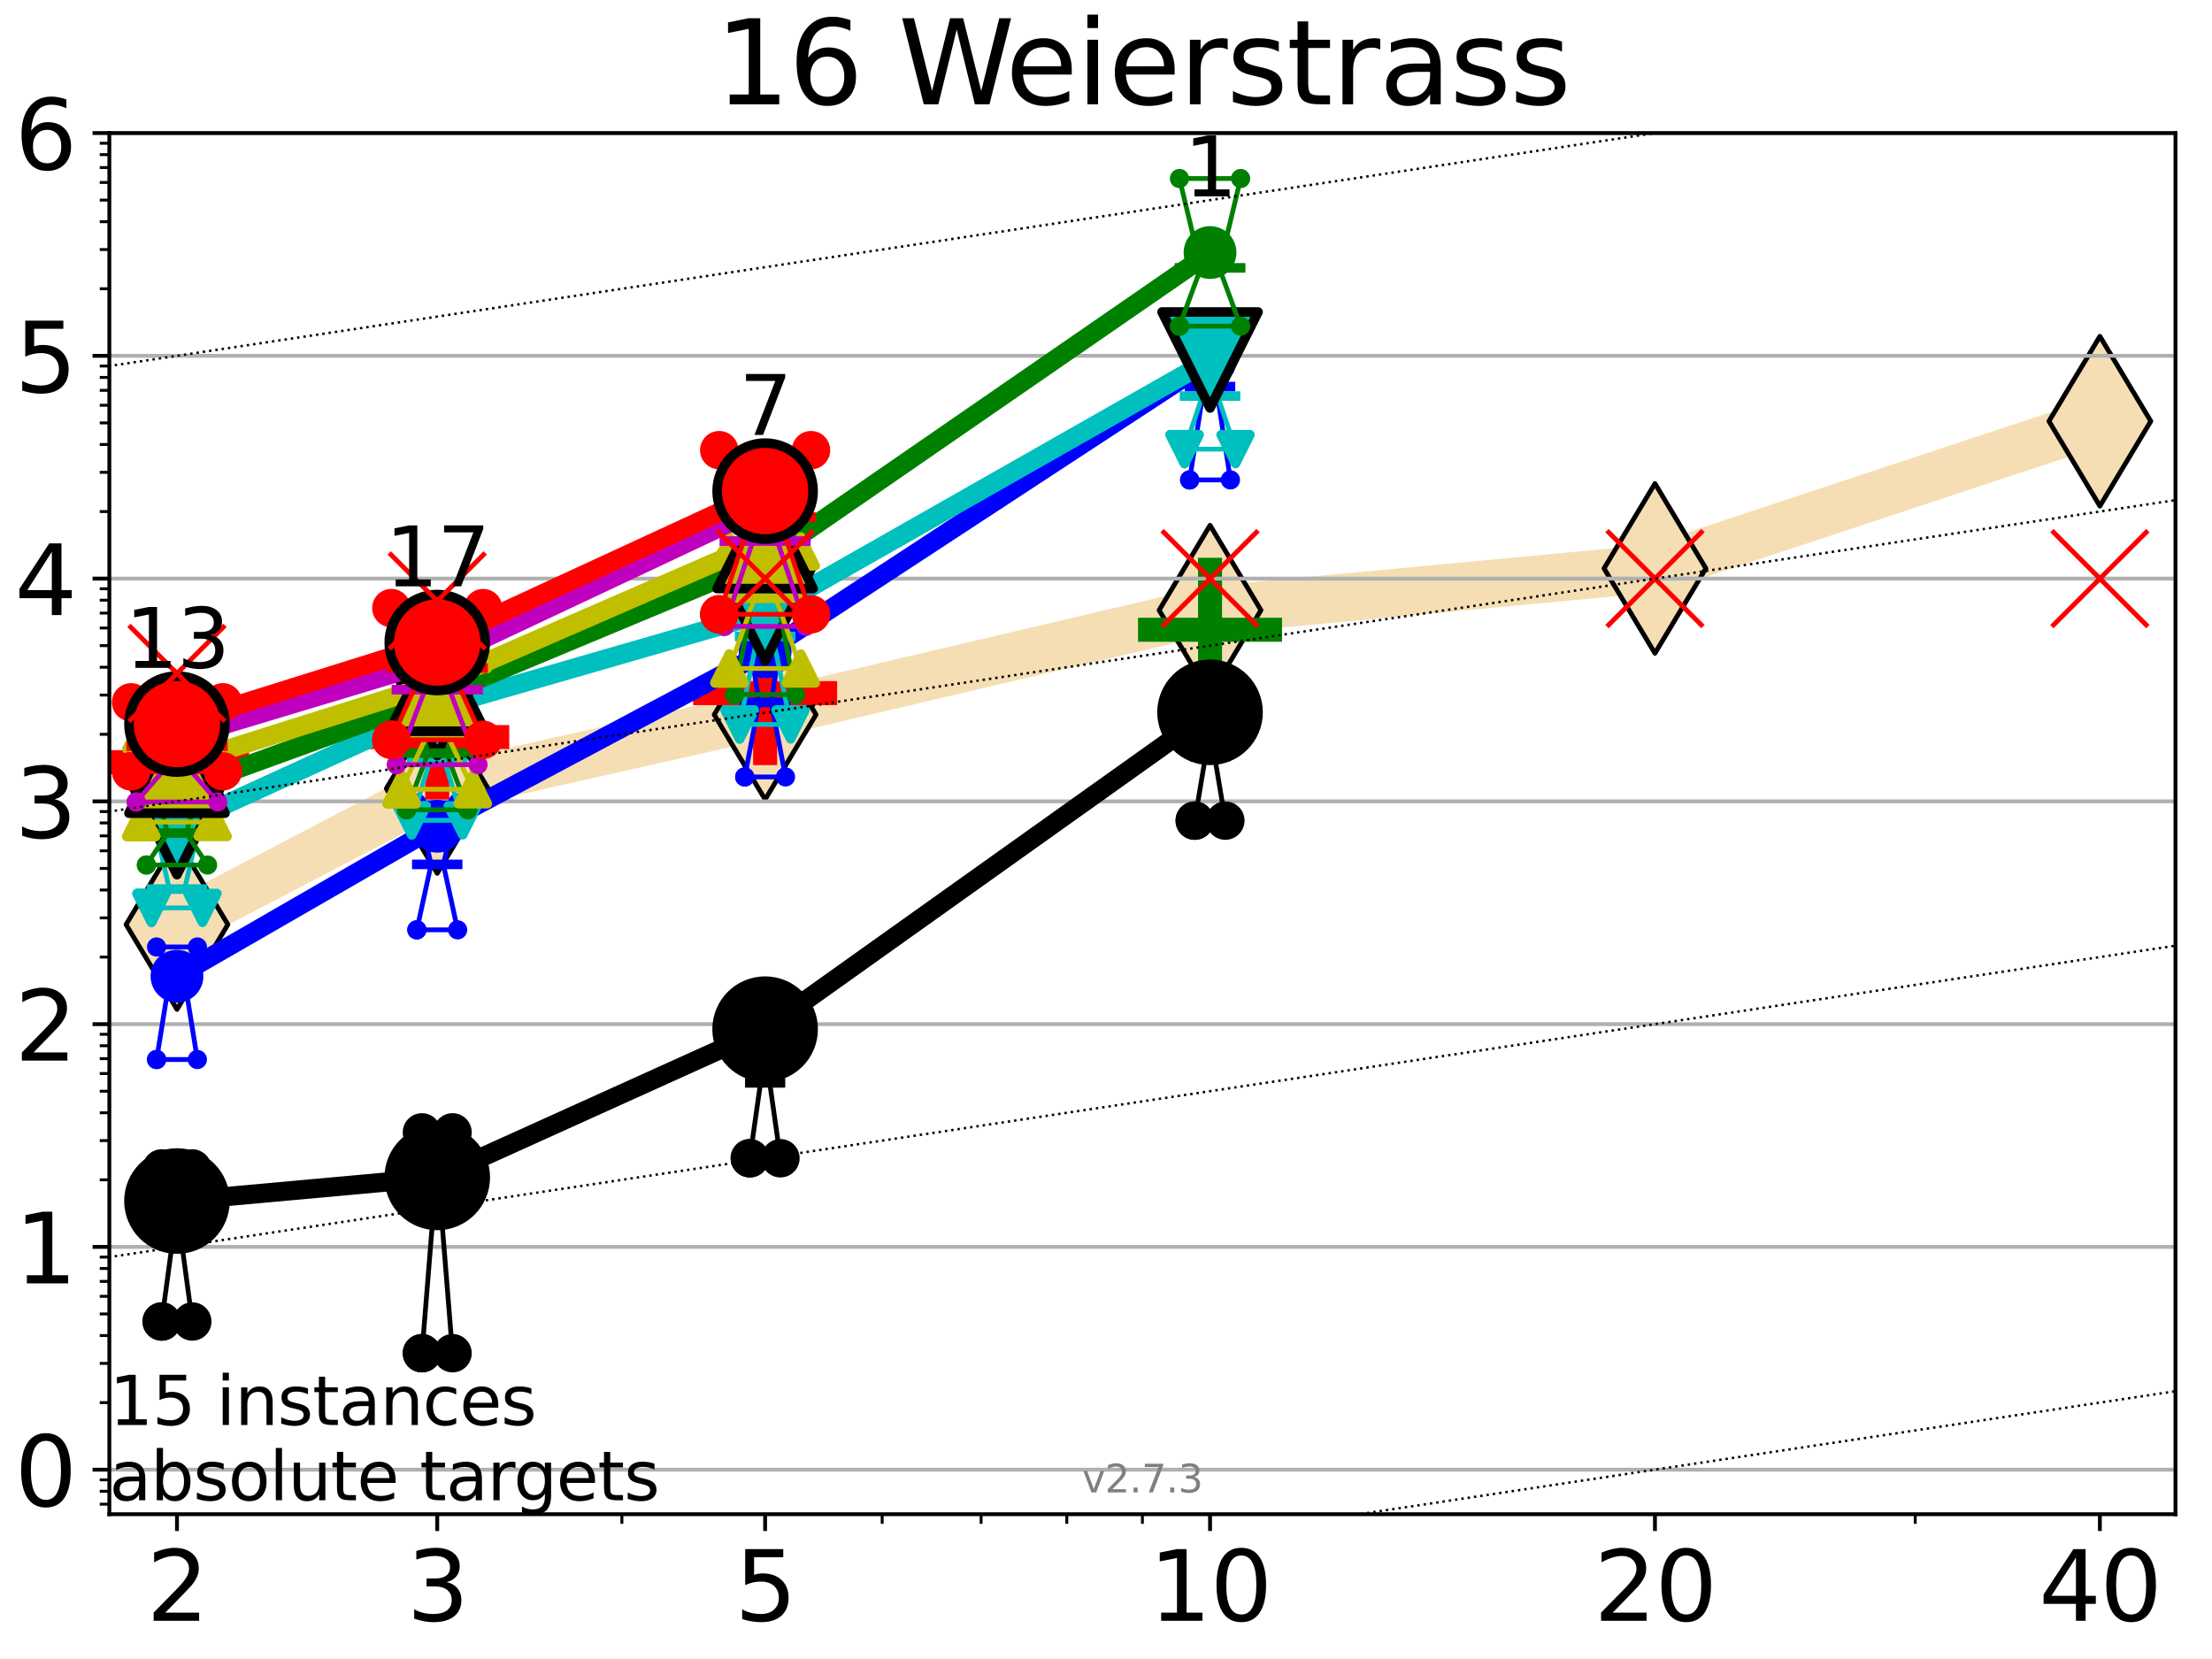 <?xml version="1.0" encoding="utf-8" standalone="no"?>
<!DOCTYPE svg PUBLIC "-//W3C//DTD SVG 1.1//EN"
  "http://www.w3.org/Graphics/SVG/1.1/DTD/svg11.dtd">
<svg xmlns:xlink="http://www.w3.org/1999/xlink" width="460.8pt" height="345.6pt" viewBox="0 0 460.8 345.6" xmlns="http://www.w3.org/2000/svg" version="1.1">
 <defs>
  <style type="text/css">*{stroke-linejoin: round; stroke-linecap: butt}</style>
 </defs>
 <g id="figure_1">
  <g id="patch_1">
   <path d="M 0 345.6 
L 460.8 345.6 
L 460.8 0 
L 0 0 
z
" style="fill: #ffffff"/>
  </g>
  <g id="axes_1">
   <g id="patch_2">
    <path d="M 22.78 315.44 
L 453.192 315.44 
L 453.192 27.72 
L 22.78 27.72 
z
" style="fill: #ffffff"/>
   </g>
   <g id="line2d_1">
    <path d="M 36.868 192.595 
L 91.085 164.257 
L 159.39 148.871 
L 252.074 127.11 
L 344.758 118.412 
L 437.443 87.745 
" clip-path="url(#pd57a24ebde)" style="fill: none; stroke: #f5deb3; stroke-width: 10; stroke-linecap: square"/>
    <defs>
     <path id="m7b7370b905" d="M -0 17.678 
L 10.607 0 
L 0 -17.678 
L -10.607 -0 
z
" style="stroke: #000000; stroke-linejoin: miter"/>
    </defs>
    <g clip-path="url(#pd57a24ebde)">
     <use xlink:href="#m7b7370b905" x="36.868" y="192.595" style="fill: #f5deb3; stroke: #000000; stroke-linejoin: miter"/>
     <use xlink:href="#m7b7370b905" x="91.085" y="164.257" style="fill: #f5deb3; stroke: #000000; stroke-linejoin: miter"/>
     <use xlink:href="#m7b7370b905" x="159.39" y="148.871" style="fill: #f5deb3; stroke: #000000; stroke-linejoin: miter"/>
     <use xlink:href="#m7b7370b905" x="252.074" y="127.11" style="fill: #f5deb3; stroke: #000000; stroke-linejoin: miter"/>
     <use xlink:href="#m7b7370b905" x="344.758" y="118.412" style="fill: #f5deb3; stroke: #000000; stroke-linejoin: miter"/>
     <use xlink:href="#m7b7370b905" x="437.443" y="87.745" style="fill: #f5deb3; stroke: #000000; stroke-linejoin: miter"/>
    </g>
   </g>
   <g id="line2d_2">
    <defs>
     <path id="m7ab57c0153" d="M -15 0 
L 15 0 
M 0 15 
L 0 -15 
" style="stroke: #008000; stroke-width: 5"/>
    </defs>
    <g clip-path="url(#pd57a24ebde)">
     <use xlink:href="#m7ab57c0153" x="252.074" y="131.194" style="fill: #008000; stroke: #008000; stroke-width: 5"/>
    </g>
   </g>
   <g id="line2d_3">
    <defs>
     <path id="m0487fecbfb" d="M -15 0 
L 15 0 
M 0 15 
L 0 -15 
" style="stroke: #ff0000; stroke-width: 5"/>
    </defs>
    <g clip-path="url(#pd57a24ebde)">
     <use xlink:href="#m0487fecbfb" x="91.085" y="153.542" style="fill: #ff0000; stroke: #ff0000; stroke-width: 5"/>
    </g>
   </g>
   <g id="line2d_4">
    <g clip-path="url(#pd57a24ebde)">
     <use xlink:href="#m0487fecbfb" x="159.39" y="144.387" style="fill: #ff0000; stroke: #ff0000; stroke-width: 5"/>
    </g>
   </g>
   <g id="line2d_5">
    <g clip-path="url(#pd57a24ebde)">
     <use xlink:href="#m0487fecbfb" x="36.868" y="158.768" style="fill: #ff0000; stroke: #ff0000; stroke-width: 5"/>
    </g>
   </g>
   <g id="matplotlib.axis_1">
    <g id="xtick_1">
     <g id="line2d_6">
      <defs>
       <path id="m3a836cffc0" d="M 0 0 
L 0 3.5 
" style="stroke: #000000; stroke-width: 0.8"/>
      </defs>
      <g>
       <use xlink:href="#m3a836cffc0" x="36.868" y="315.44" style="stroke: #000000; stroke-width: 0.8"/>
      </g>
     </g>
     <g id="text_1">
      <!-- 2 -->
      <g transform="translate(30.506 337.637) scale(0.2 -0.2)">
       <defs>
        <path id="DejaVuSans-32" d="M 1228 531 
L 3431 531 
L 3431 0 
L 469 0 
L 469 531 
Q 828 903 1448 1529 
Q 2069 2156 2228 2338 
Q 2531 2678 2651 2914 
Q 2772 3150 2772 3378 
Q 2772 3750 2511 3984 
Q 2250 4219 1831 4219 
Q 1534 4219 1204 4116 
Q 875 4013 500 3803 
L 500 4441 
Q 881 4594 1212 4672 
Q 1544 4750 1819 4750 
Q 2544 4750 2975 4387 
Q 3406 4025 3406 3419 
Q 3406 3131 3298 2873 
Q 3191 2616 2906 2266 
Q 2828 2175 2409 1742 
Q 1991 1309 1228 531 
z
" transform="scale(0.016)"/>
       </defs>
       <use xlink:href="#DejaVuSans-32"/>
      </g>
     </g>
    </g>
    <g id="xtick_2">
     <g id="line2d_7">
      <g>
       <use xlink:href="#m3a836cffc0" x="91.085" y="315.44" style="stroke: #000000; stroke-width: 0.8"/>
      </g>
     </g>
     <g id="text_2">
      <!-- 3 -->
      <g transform="translate(84.723 337.637) scale(0.2 -0.2)">
       <defs>
        <path id="DejaVuSans-33" d="M 2597 2516 
Q 3050 2419 3304 2112 
Q 3559 1806 3559 1356 
Q 3559 666 3084 287 
Q 2609 -91 1734 -91 
Q 1441 -91 1130 -33 
Q 819 25 488 141 
L 488 750 
Q 750 597 1062 519 
Q 1375 441 1716 441 
Q 2309 441 2620 675 
Q 2931 909 2931 1356 
Q 2931 1769 2642 2001 
Q 2353 2234 1838 2234 
L 1294 2234 
L 1294 2753 
L 1863 2753 
Q 2328 2753 2575 2939 
Q 2822 3125 2822 3475 
Q 2822 3834 2567 4026 
Q 2313 4219 1838 4219 
Q 1578 4219 1281 4162 
Q 984 4106 628 3988 
L 628 4550 
Q 988 4650 1302 4700 
Q 1616 4750 1894 4750 
Q 2613 4750 3031 4423 
Q 3450 4097 3450 3541 
Q 3450 3153 3228 2886 
Q 3006 2619 2597 2516 
z
" transform="scale(0.016)"/>
       </defs>
       <use xlink:href="#DejaVuSans-33"/>
      </g>
     </g>
    </g>
    <g id="xtick_3">
     <g id="line2d_8">
      <g>
       <use xlink:href="#m3a836cffc0" x="159.39" y="315.44" style="stroke: #000000; stroke-width: 0.8"/>
      </g>
     </g>
     <g id="text_3">
      <!-- 5 -->
      <g transform="translate(153.028 337.637) scale(0.2 -0.2)">
       <defs>
        <path id="DejaVuSans-35" d="M 691 4666 
L 3169 4666 
L 3169 4134 
L 1269 4134 
L 1269 2991 
Q 1406 3038 1543 3061 
Q 1681 3084 1819 3084 
Q 2600 3084 3056 2656 
Q 3513 2228 3513 1497 
Q 3513 744 3044 326 
Q 2575 -91 1722 -91 
Q 1428 -91 1123 -41 
Q 819 9 494 109 
L 494 744 
Q 775 591 1075 516 
Q 1375 441 1709 441 
Q 2250 441 2565 725 
Q 2881 1009 2881 1497 
Q 2881 1984 2565 2268 
Q 2250 2553 1709 2553 
Q 1456 2553 1204 2497 
Q 953 2441 691 2322 
L 691 4666 
z
" transform="scale(0.016)"/>
       </defs>
       <use xlink:href="#DejaVuSans-35"/>
      </g>
     </g>
    </g>
    <g id="xtick_4">
     <g id="line2d_9">
      <g>
       <use xlink:href="#m3a836cffc0" x="252.074" y="315.44" style="stroke: #000000; stroke-width: 0.8"/>
      </g>
     </g>
     <g id="text_4">
      <!-- 10 -->
      <g transform="translate(239.349 337.637) scale(0.2 -0.2)">
       <defs>
        <path id="DejaVuSans-31" d="M 794 531 
L 1825 531 
L 1825 4091 
L 703 3866 
L 703 4441 
L 1819 4666 
L 2450 4666 
L 2450 531 
L 3481 531 
L 3481 0 
L 794 0 
L 794 531 
z
" transform="scale(0.016)"/>
        <path id="DejaVuSans-30" d="M 2034 4250 
Q 1547 4250 1301 3770 
Q 1056 3291 1056 2328 
Q 1056 1369 1301 889 
Q 1547 409 2034 409 
Q 2525 409 2770 889 
Q 3016 1369 3016 2328 
Q 3016 3291 2770 3770 
Q 2525 4250 2034 4250 
z
M 2034 4750 
Q 2819 4750 3233 4129 
Q 3647 3509 3647 2328 
Q 3647 1150 3233 529 
Q 2819 -91 2034 -91 
Q 1250 -91 836 529 
Q 422 1150 422 2328 
Q 422 3509 836 4129 
Q 1250 4750 2034 4750 
z
" transform="scale(0.016)"/>
       </defs>
       <use xlink:href="#DejaVuSans-31"/>
       <use xlink:href="#DejaVuSans-30" transform="translate(63.623 0)"/>
      </g>
     </g>
    </g>
    <g id="xtick_5">
     <g id="line2d_10">
      <g>
       <use xlink:href="#m3a836cffc0" x="344.758" y="315.44" style="stroke: #000000; stroke-width: 0.8"/>
      </g>
     </g>
     <g id="text_5">
      <!-- 20 -->
      <g transform="translate(332.033 337.637) scale(0.2 -0.2)">
       <use xlink:href="#DejaVuSans-32"/>
       <use xlink:href="#DejaVuSans-30" transform="translate(63.623 0)"/>
      </g>
     </g>
    </g>
    <g id="xtick_6">
     <g id="line2d_11">
      <g>
       <use xlink:href="#m3a836cffc0" x="437.443" y="315.44" style="stroke: #000000; stroke-width: 0.8"/>
      </g>
     </g>
     <g id="text_6">
      <!-- 40 -->
      <g transform="translate(424.718 337.637) scale(0.2 -0.2)">
       <defs>
        <path id="DejaVuSans-34" d="M 2419 4116 
L 825 1625 
L 2419 1625 
L 2419 4116 
z
M 2253 4666 
L 3047 4666 
L 3047 1625 
L 3713 1625 
L 3713 1100 
L 3047 1100 
L 3047 0 
L 2419 0 
L 2419 1100 
L 313 1100 
L 313 1709 
L 2253 4666 
z
" transform="scale(0.016)"/>
       </defs>
       <use xlink:href="#DejaVuSans-34"/>
       <use xlink:href="#DejaVuSans-30" transform="translate(63.623 0)"/>
      </g>
     </g>
    </g>
    <g id="xtick_7">
     <g id="line2d_12">
      <defs>
       <path id="ma313a06052" d="M 0 0 
L 0 2 
" style="stroke: #000000; stroke-width: 0.6"/>
      </defs>
      <g>
       <use xlink:href="#ma313a06052" x="129.552" y="315.44" style="stroke: #000000; stroke-width: 0.6"/>
      </g>
     </g>
    </g>
    <g id="xtick_8">
     <g id="line2d_13">
      <g>
       <use xlink:href="#ma313a06052" x="183.769" y="315.44" style="stroke: #000000; stroke-width: 0.6"/>
      </g>
     </g>
    </g>
    <g id="xtick_9">
     <g id="line2d_14">
      <g>
       <use xlink:href="#ma313a06052" x="204.381" y="315.44" style="stroke: #000000; stroke-width: 0.6"/>
      </g>
     </g>
    </g>
    <g id="xtick_10">
     <g id="line2d_15">
      <g>
       <use xlink:href="#ma313a06052" x="222.237" y="315.44" style="stroke: #000000; stroke-width: 0.6"/>
      </g>
     </g>
    </g>
    <g id="xtick_11">
     <g id="line2d_16">
      <g>
       <use xlink:href="#ma313a06052" x="237.986" y="315.44" style="stroke: #000000; stroke-width: 0.6"/>
      </g>
     </g>
    </g>
    <g id="xtick_12">
     <g id="line2d_17">
      <g>
       <use xlink:href="#ma313a06052" x="398.975" y="315.44" style="stroke: #000000; stroke-width: 0.6"/>
      </g>
     </g>
    </g>
   </g>
   <g id="matplotlib.axis_2">
    <g id="ytick_1">
     <g id="line2d_18">
      <path d="M 22.78 306.159 
L 453.192 306.159 
" clip-path="url(#pd57a24ebde)" style="fill: none; stroke: #b0b0b0; stroke-width: 0.8; stroke-linecap: square"/>
     </g>
     <g id="line2d_19">
      <defs>
       <path id="m9e572d834c" d="M 0 0 
L -3.5 0 
" style="stroke: #000000; stroke-width: 0.8"/>
      </defs>
      <g>
       <use xlink:href="#m9e572d834c" x="22.78" y="306.159" style="stroke: #000000; stroke-width: 0.8"/>
      </g>
     </g>
     <g id="text_7">
      <!-- 0 -->
      <g transform="translate(3.055 313.757) scale(0.2 -0.2)">
       <use xlink:href="#DejaVuSans-30"/>
      </g>
     </g>
    </g>
    <g id="ytick_2">
     <g id="line2d_20">
      <path d="M 22.78 259.752 
L 453.192 259.752 
" clip-path="url(#pd57a24ebde)" style="fill: none; stroke: #b0b0b0; stroke-width: 0.8; stroke-linecap: square"/>
     </g>
     <g id="line2d_21">
      <g>
       <use xlink:href="#m9e572d834c" x="22.78" y="259.752" style="stroke: #000000; stroke-width: 0.8"/>
      </g>
     </g>
     <g id="text_8">
      <!-- 1 -->
      <g transform="translate(3.055 267.351) scale(0.2 -0.2)">
       <use xlink:href="#DejaVuSans-31"/>
      </g>
     </g>
    </g>
    <g id="ytick_3">
     <g id="line2d_22">
      <path d="M 22.78 213.346 
L 453.192 213.346 
" clip-path="url(#pd57a24ebde)" style="fill: none; stroke: #b0b0b0; stroke-width: 0.8; stroke-linecap: square"/>
     </g>
     <g id="line2d_23">
      <g>
       <use xlink:href="#m9e572d834c" x="22.78" y="213.346" style="stroke: #000000; stroke-width: 0.8"/>
      </g>
     </g>
     <g id="text_9">
      <!-- 2 -->
      <g transform="translate(3.055 220.944) scale(0.2 -0.2)">
       <use xlink:href="#DejaVuSans-32"/>
      </g>
     </g>
    </g>
    <g id="ytick_4">
     <g id="line2d_24">
      <path d="M 22.78 166.939 
L 453.192 166.939 
" clip-path="url(#pd57a24ebde)" style="fill: none; stroke: #b0b0b0; stroke-width: 0.8; stroke-linecap: square"/>
     </g>
     <g id="line2d_25">
      <g>
       <use xlink:href="#m9e572d834c" x="22.78" y="166.939" style="stroke: #000000; stroke-width: 0.8"/>
      </g>
     </g>
     <g id="text_10">
      <!-- 3 -->
      <g transform="translate(3.055 174.538) scale(0.2 -0.2)">
       <use xlink:href="#DejaVuSans-33"/>
      </g>
     </g>
    </g>
    <g id="ytick_5">
     <g id="line2d_26">
      <path d="M 22.78 120.533 
L 453.192 120.533 
" clip-path="url(#pd57a24ebde)" style="fill: none; stroke: #b0b0b0; stroke-width: 0.8; stroke-linecap: square"/>
     </g>
     <g id="line2d_27">
      <g>
       <use xlink:href="#m9e572d834c" x="22.78" y="120.533" style="stroke: #000000; stroke-width: 0.8"/>
      </g>
     </g>
     <g id="text_11">
      <!-- 4 -->
      <g transform="translate(3.055 128.131) scale(0.2 -0.2)">
       <use xlink:href="#DejaVuSans-34"/>
      </g>
     </g>
    </g>
    <g id="ytick_6">
     <g id="line2d_28">
      <path d="M 22.78 74.126 
L 453.192 74.126 
" clip-path="url(#pd57a24ebde)" style="fill: none; stroke: #b0b0b0; stroke-width: 0.8; stroke-linecap: square"/>
     </g>
     <g id="line2d_29">
      <g>
       <use xlink:href="#m9e572d834c" x="22.78" y="74.126" style="stroke: #000000; stroke-width: 0.8"/>
      </g>
     </g>
     <g id="text_12">
      <!-- 5 -->
      <g transform="translate(3.055 81.725) scale(0.2 -0.2)">
       <use xlink:href="#DejaVuSans-35"/>
      </g>
     </g>
    </g>
    <g id="ytick_7">
     <g id="line2d_30">
      <path d="M 22.78 27.72 
L 453.192 27.72 
" clip-path="url(#pd57a24ebde)" style="fill: none; stroke: #b0b0b0; stroke-width: 0.8; stroke-linecap: square"/>
     </g>
     <g id="line2d_31">
      <g>
       <use xlink:href="#m9e572d834c" x="22.78" y="27.72" style="stroke: #000000; stroke-width: 0.8"/>
      </g>
     </g>
     <g id="text_13">
      <!-- 6 -->
      <g transform="translate(3.055 35.318) scale(0.2 -0.2)">
       <defs>
        <path id="DejaVuSans-36" d="M 2113 2584 
Q 1688 2584 1439 2293 
Q 1191 2003 1191 1497 
Q 1191 994 1439 701 
Q 1688 409 2113 409 
Q 2538 409 2786 701 
Q 3034 994 3034 1497 
Q 3034 2003 2786 2293 
Q 2538 2584 2113 2584 
z
M 3366 4563 
L 3366 3988 
Q 3128 4100 2886 4159 
Q 2644 4219 2406 4219 
Q 1781 4219 1451 3797 
Q 1122 3375 1075 2522 
Q 1259 2794 1537 2939 
Q 1816 3084 2150 3084 
Q 2853 3084 3261 2657 
Q 3669 2231 3669 1497 
Q 3669 778 3244 343 
Q 2819 -91 2113 -91 
Q 1303 -91 875 529 
Q 447 1150 447 2328 
Q 447 3434 972 4092 
Q 1497 4750 2381 4750 
Q 2619 4750 2861 4703 
Q 3103 4656 3366 4563 
z
" transform="scale(0.016)"/>
       </defs>
       <use xlink:href="#DejaVuSans-36"/>
      </g>
     </g>
    </g>
    <g id="ytick_8">
     <g id="line2d_32">
      <defs>
       <path id="mdd8d0c4676" d="M 0 0 
L -2 0 
" style="stroke: #000000; stroke-width: 0.6"/>
      </defs>
      <g>
       <use xlink:href="#mdd8d0c4676" x="22.78" y="313.347" style="stroke: #000000; stroke-width: 0.6"/>
      </g>
     </g>
    </g>
    <g id="ytick_9">
     <g id="line2d_33">
      <g>
       <use xlink:href="#mdd8d0c4676" x="22.78" y="310.656" style="stroke: #000000; stroke-width: 0.6"/>
      </g>
     </g>
    </g>
    <g id="ytick_10">
     <g id="line2d_34">
      <g>
       <use xlink:href="#mdd8d0c4676" x="22.78" y="308.282" style="stroke: #000000; stroke-width: 0.6"/>
      </g>
     </g>
    </g>
    <g id="ytick_11">
     <g id="line2d_35">
      <g>
       <use xlink:href="#mdd8d0c4676" x="22.78" y="292.189" style="stroke: #000000; stroke-width: 0.6"/>
      </g>
     </g>
    </g>
    <g id="ytick_12">
     <g id="line2d_36">
      <g>
       <use xlink:href="#mdd8d0c4676" x="22.78" y="284.017" style="stroke: #000000; stroke-width: 0.6"/>
      </g>
     </g>
    </g>
    <g id="ytick_13">
     <g id="line2d_37">
      <g>
       <use xlink:href="#mdd8d0c4676" x="22.78" y="278.219" style="stroke: #000000; stroke-width: 0.6"/>
      </g>
     </g>
    </g>
    <g id="ytick_14">
     <g id="line2d_38">
      <g>
       <use xlink:href="#mdd8d0c4676" x="22.78" y="273.722" style="stroke: #000000; stroke-width: 0.6"/>
      </g>
     </g>
    </g>
    <g id="ytick_15">
     <g id="line2d_39">
      <g>
       <use xlink:href="#mdd8d0c4676" x="22.78" y="270.047" style="stroke: #000000; stroke-width: 0.6"/>
      </g>
     </g>
    </g>
    <g id="ytick_16">
     <g id="line2d_40">
      <g>
       <use xlink:href="#mdd8d0c4676" x="22.78" y="266.941" style="stroke: #000000; stroke-width: 0.6"/>
      </g>
     </g>
    </g>
    <g id="ytick_17">
     <g id="line2d_41">
      <g>
       <use xlink:href="#mdd8d0c4676" x="22.78" y="264.25" style="stroke: #000000; stroke-width: 0.6"/>
      </g>
     </g>
    </g>
    <g id="ytick_18">
     <g id="line2d_42">
      <g>
       <use xlink:href="#mdd8d0c4676" x="22.78" y="261.876" style="stroke: #000000; stroke-width: 0.6"/>
      </g>
     </g>
    </g>
    <g id="ytick_19">
     <g id="line2d_43">
      <g>
       <use xlink:href="#mdd8d0c4676" x="22.78" y="245.783" style="stroke: #000000; stroke-width: 0.6"/>
      </g>
     </g>
    </g>
    <g id="ytick_20">
     <g id="line2d_44">
      <g>
       <use xlink:href="#mdd8d0c4676" x="22.78" y="237.611" style="stroke: #000000; stroke-width: 0.6"/>
      </g>
     </g>
    </g>
    <g id="ytick_21">
     <g id="line2d_45">
      <g>
       <use xlink:href="#mdd8d0c4676" x="22.78" y="231.813" style="stroke: #000000; stroke-width: 0.6"/>
      </g>
     </g>
    </g>
    <g id="ytick_22">
     <g id="line2d_46">
      <g>
       <use xlink:href="#mdd8d0c4676" x="22.78" y="227.316" style="stroke: #000000; stroke-width: 0.6"/>
      </g>
     </g>
    </g>
    <g id="ytick_23">
     <g id="line2d_47">
      <g>
       <use xlink:href="#mdd8d0c4676" x="22.78" y="223.641" style="stroke: #000000; stroke-width: 0.6"/>
      </g>
     </g>
    </g>
    <g id="ytick_24">
     <g id="line2d_48">
      <g>
       <use xlink:href="#mdd8d0c4676" x="22.78" y="220.534" style="stroke: #000000; stroke-width: 0.6"/>
      </g>
     </g>
    </g>
    <g id="ytick_25">
     <g id="line2d_49">
      <g>
       <use xlink:href="#mdd8d0c4676" x="22.78" y="217.843" style="stroke: #000000; stroke-width: 0.6"/>
      </g>
     </g>
    </g>
    <g id="ytick_26">
     <g id="line2d_50">
      <g>
       <use xlink:href="#mdd8d0c4676" x="22.78" y="215.469" style="stroke: #000000; stroke-width: 0.6"/>
      </g>
     </g>
    </g>
    <g id="ytick_27">
     <g id="line2d_51">
      <g>
       <use xlink:href="#mdd8d0c4676" x="22.78" y="199.376" style="stroke: #000000; stroke-width: 0.6"/>
      </g>
     </g>
    </g>
    <g id="ytick_28">
     <g id="line2d_52">
      <g>
       <use xlink:href="#mdd8d0c4676" x="22.78" y="191.204" style="stroke: #000000; stroke-width: 0.6"/>
      </g>
     </g>
    </g>
    <g id="ytick_29">
     <g id="line2d_53">
      <g>
       <use xlink:href="#mdd8d0c4676" x="22.78" y="185.406" style="stroke: #000000; stroke-width: 0.6"/>
      </g>
     </g>
    </g>
    <g id="ytick_30">
     <g id="line2d_54">
      <g>
       <use xlink:href="#mdd8d0c4676" x="22.78" y="180.909" style="stroke: #000000; stroke-width: 0.6"/>
      </g>
     </g>
    </g>
    <g id="ytick_31">
     <g id="line2d_55">
      <g>
       <use xlink:href="#mdd8d0c4676" x="22.78" y="177.235" style="stroke: #000000; stroke-width: 0.6"/>
      </g>
     </g>
    </g>
    <g id="ytick_32">
     <g id="line2d_56">
      <g>
       <use xlink:href="#mdd8d0c4676" x="22.78" y="174.128" style="stroke: #000000; stroke-width: 0.6"/>
      </g>
     </g>
    </g>
    <g id="ytick_33">
     <g id="line2d_57">
      <g>
       <use xlink:href="#mdd8d0c4676" x="22.78" y="171.437" style="stroke: #000000; stroke-width: 0.6"/>
      </g>
     </g>
    </g>
    <g id="ytick_34">
     <g id="line2d_58">
      <g>
       <use xlink:href="#mdd8d0c4676" x="22.78" y="169.063" style="stroke: #000000; stroke-width: 0.6"/>
      </g>
     </g>
    </g>
    <g id="ytick_35">
     <g id="line2d_59">
      <g>
       <use xlink:href="#mdd8d0c4676" x="22.78" y="152.97" style="stroke: #000000; stroke-width: 0.6"/>
      </g>
     </g>
    </g>
    <g id="ytick_36">
     <g id="line2d_60">
      <g>
       <use xlink:href="#mdd8d0c4676" x="22.78" y="144.798" style="stroke: #000000; stroke-width: 0.6"/>
      </g>
     </g>
    </g>
    <g id="ytick_37">
     <g id="line2d_61">
      <g>
       <use xlink:href="#mdd8d0c4676" x="22.78" y="139" style="stroke: #000000; stroke-width: 0.6"/>
      </g>
     </g>
    </g>
    <g id="ytick_38">
     <g id="line2d_62">
      <g>
       <use xlink:href="#mdd8d0c4676" x="22.78" y="134.503" style="stroke: #000000; stroke-width: 0.6"/>
      </g>
     </g>
    </g>
    <g id="ytick_39">
     <g id="line2d_63">
      <g>
       <use xlink:href="#mdd8d0c4676" x="22.78" y="130.828" style="stroke: #000000; stroke-width: 0.6"/>
      </g>
     </g>
    </g>
    <g id="ytick_40">
     <g id="line2d_64">
      <g>
       <use xlink:href="#mdd8d0c4676" x="22.78" y="127.721" style="stroke: #000000; stroke-width: 0.6"/>
      </g>
     </g>
    </g>
    <g id="ytick_41">
     <g id="line2d_65">
      <g>
       <use xlink:href="#mdd8d0c4676" x="22.78" y="125.03" style="stroke: #000000; stroke-width: 0.6"/>
      </g>
     </g>
    </g>
    <g id="ytick_42">
     <g id="line2d_66">
      <g>
       <use xlink:href="#mdd8d0c4676" x="22.78" y="122.656" style="stroke: #000000; stroke-width: 0.6"/>
      </g>
     </g>
    </g>
    <g id="ytick_43">
     <g id="line2d_67">
      <g>
       <use xlink:href="#mdd8d0c4676" x="22.78" y="106.563" style="stroke: #000000; stroke-width: 0.6"/>
      </g>
     </g>
    </g>
    <g id="ytick_44">
     <g id="line2d_68">
      <g>
       <use xlink:href="#mdd8d0c4676" x="22.78" y="98.391" style="stroke: #000000; stroke-width: 0.6"/>
      </g>
     </g>
    </g>
    <g id="ytick_45">
     <g id="line2d_69">
      <g>
       <use xlink:href="#mdd8d0c4676" x="22.78" y="92.593" style="stroke: #000000; stroke-width: 0.6"/>
      </g>
     </g>
    </g>
    <g id="ytick_46">
     <g id="line2d_70">
      <g>
       <use xlink:href="#mdd8d0c4676" x="22.78" y="88.096" style="stroke: #000000; stroke-width: 0.6"/>
      </g>
     </g>
    </g>
    <g id="ytick_47">
     <g id="line2d_71">
      <g>
       <use xlink:href="#mdd8d0c4676" x="22.78" y="84.422" style="stroke: #000000; stroke-width: 0.6"/>
      </g>
     </g>
    </g>
    <g id="ytick_48">
     <g id="line2d_72">
      <g>
       <use xlink:href="#mdd8d0c4676" x="22.78" y="81.315" style="stroke: #000000; stroke-width: 0.6"/>
      </g>
     </g>
    </g>
    <g id="ytick_49">
     <g id="line2d_73">
      <g>
       <use xlink:href="#mdd8d0c4676" x="22.78" y="78.624" style="stroke: #000000; stroke-width: 0.6"/>
      </g>
     </g>
    </g>
    <g id="ytick_50">
     <g id="line2d_74">
      <g>
       <use xlink:href="#mdd8d0c4676" x="22.78" y="76.25" style="stroke: #000000; stroke-width: 0.6"/>
      </g>
     </g>
    </g>
    <g id="ytick_51">
     <g id="line2d_75">
      <g>
       <use xlink:href="#mdd8d0c4676" x="22.78" y="60.157" style="stroke: #000000; stroke-width: 0.6"/>
      </g>
     </g>
    </g>
    <g id="ytick_52">
     <g id="line2d_76">
      <g>
       <use xlink:href="#mdd8d0c4676" x="22.78" y="51.985" style="stroke: #000000; stroke-width: 0.6"/>
      </g>
     </g>
    </g>
    <g id="ytick_53">
     <g id="line2d_77">
      <g>
       <use xlink:href="#mdd8d0c4676" x="22.78" y="46.187" style="stroke: #000000; stroke-width: 0.6"/>
      </g>
     </g>
    </g>
    <g id="ytick_54">
     <g id="line2d_78">
      <g>
       <use xlink:href="#mdd8d0c4676" x="22.78" y="41.69" style="stroke: #000000; stroke-width: 0.6"/>
      </g>
     </g>
    </g>
    <g id="ytick_55">
     <g id="line2d_79">
      <g>
       <use xlink:href="#mdd8d0c4676" x="22.78" y="38.015" style="stroke: #000000; stroke-width: 0.6"/>
      </g>
     </g>
    </g>
    <g id="ytick_56">
     <g id="line2d_80">
      <g>
       <use xlink:href="#mdd8d0c4676" x="22.78" y="34.908" style="stroke: #000000; stroke-width: 0.6"/>
      </g>
     </g>
    </g>
    <g id="ytick_57">
     <g id="line2d_81">
      <g>
       <use xlink:href="#mdd8d0c4676" x="22.78" y="32.217" style="stroke: #000000; stroke-width: 0.6"/>
      </g>
     </g>
    </g>
    <g id="ytick_58">
     <g id="line2d_82">
      <g>
       <use xlink:href="#mdd8d0c4676" x="22.78" y="29.843" style="stroke: #000000; stroke-width: 0.6"/>
      </g>
     </g>
    </g>
   </g>
   <g id="line2d_83">
    <path d="M 33.682 275.293 
L 35.912 258.769 
L 33.682 243.409 
L 40.054 243.409 
L 37.824 258.769 
L 40.054 275.293 
L 33.682 275.293 
" clip-path="url(#pd57a24ebde)" style="fill: none; stroke: #000000; stroke-linecap: square"/>
   </g>
   <g id="line2d_84">
    <path d="M 33.682 275.293 
L 40.054 275.293 
L 40.054 243.409 
L 33.682 243.409 
L 33.682 275.293 
" clip-path="url(#pd57a24ebde)" style="fill: none"/>
    <defs>
     <path id="m0eb4d38758" d="M 0 3 
C 0.796 3 1.559 2.684 2.121 2.121 
C 2.684 1.559 3 0.796 3 0 
C 3 -0.796 2.684 -1.559 2.121 -2.121 
C 1.559 -2.684 0.796 -3 0 -3 
C -0.796 -3 -1.559 -2.684 -2.121 -2.121 
C -2.684 -1.559 -3 -0.796 -3 0 
C -3 0.796 -2.684 1.559 -2.121 2.121 
C -1.559 2.684 -0.796 3 0 3 
z
" style="stroke: #000000; stroke-width: 2"/>
    </defs>
    <g clip-path="url(#pd57a24ebde)">
     <use xlink:href="#m0eb4d38758" x="33.682" y="275.293" style="stroke: #000000; stroke-width: 2"/>
     <use xlink:href="#m0eb4d38758" x="40.054" y="275.293" style="stroke: #000000; stroke-width: 2"/>
     <use xlink:href="#m0eb4d38758" x="40.054" y="243.409" style="stroke: #000000; stroke-width: 2"/>
     <use xlink:href="#m0eb4d38758" x="33.682" y="243.409" style="stroke: #000000; stroke-width: 2"/>
     <use xlink:href="#m0eb4d38758" x="33.682" y="275.293" style="stroke: #000000; stroke-width: 2"/>
    </g>
   </g>
   <g id="line2d_85">
    <path d="M 33.682 258.769 
L 40.054 258.769 
" clip-path="url(#pd57a24ebde)" style="fill: none; stroke: #000000; stroke-width: 2; stroke-linecap: square"/>
   </g>
   <g id="line2d_86">
    <path d="M 87.899 281.894 
L 90.129 254.208 
L 87.899 235.894 
L 94.271 235.894 
L 92.041 254.208 
L 94.271 281.894 
L 87.899 281.894 
" clip-path="url(#pd57a24ebde)" style="fill: none; stroke: #000000; stroke-linecap: square"/>
   </g>
   <g id="line2d_87">
    <path d="M 87.899 281.894 
L 94.271 281.894 
L 94.271 235.894 
L 87.899 235.894 
L 87.899 281.894 
" clip-path="url(#pd57a24ebde)" style="fill: none"/>
    <g clip-path="url(#pd57a24ebde)">
     <use xlink:href="#m0eb4d38758" x="87.899" y="281.894" style="stroke: #000000; stroke-width: 2"/>
     <use xlink:href="#m0eb4d38758" x="94.271" y="281.894" style="stroke: #000000; stroke-width: 2"/>
     <use xlink:href="#m0eb4d38758" x="94.271" y="235.894" style="stroke: #000000; stroke-width: 2"/>
     <use xlink:href="#m0eb4d38758" x="87.899" y="235.894" style="stroke: #000000; stroke-width: 2"/>
     <use xlink:href="#m0eb4d38758" x="87.899" y="281.894" style="stroke: #000000; stroke-width: 2"/>
    </g>
   </g>
   <g id="line2d_88">
    <path d="M 87.899 254.208 
L 94.271 254.208 
" clip-path="url(#pd57a24ebde)" style="fill: none; stroke: #000000; stroke-width: 2; stroke-linecap: square"/>
   </g>
   <g id="line2d_89">
    <path d="M 156.204 241.285 
L 158.434 225.579 
L 156.204 208.978 
L 162.576 208.978 
L 160.346 225.579 
L 162.576 241.285 
L 156.204 241.285 
" clip-path="url(#pd57a24ebde)" style="fill: none; stroke: #000000; stroke-linecap: square"/>
   </g>
   <g id="line2d_90">
    <path d="M 156.204 241.285 
L 162.576 241.285 
L 162.576 208.978 
L 156.204 208.978 
L 156.204 241.285 
" clip-path="url(#pd57a24ebde)" style="fill: none"/>
    <g clip-path="url(#pd57a24ebde)">
     <use xlink:href="#m0eb4d38758" x="156.204" y="241.285" style="stroke: #000000; stroke-width: 2"/>
     <use xlink:href="#m0eb4d38758" x="162.576" y="241.285" style="stroke: #000000; stroke-width: 2"/>
     <use xlink:href="#m0eb4d38758" x="162.576" y="208.978" style="stroke: #000000; stroke-width: 2"/>
     <use xlink:href="#m0eb4d38758" x="156.204" y="208.978" style="stroke: #000000; stroke-width: 2"/>
     <use xlink:href="#m0eb4d38758" x="156.204" y="241.285" style="stroke: #000000; stroke-width: 2"/>
    </g>
   </g>
   <g id="line2d_91">
    <path d="M 156.204 225.579 
L 162.576 225.579 
" clip-path="url(#pd57a24ebde)" style="fill: none; stroke: #000000; stroke-width: 2; stroke-linecap: square"/>
   </g>
   <g id="line2d_92">
    <path d="M 248.888 170.951 
L 251.118 157.616 
L 248.888 149.572 
L 255.26 149.572 
L 253.03 157.616 
L 255.26 170.951 
L 248.888 170.951 
" clip-path="url(#pd57a24ebde)" style="fill: none; stroke: #000000; stroke-linecap: square"/>
   </g>
   <g id="line2d_93">
    <path d="M 248.888 170.951 
L 255.26 170.951 
L 255.26 149.572 
L 248.888 149.572 
L 248.888 170.951 
" clip-path="url(#pd57a24ebde)" style="fill: none"/>
    <g clip-path="url(#pd57a24ebde)">
     <use xlink:href="#m0eb4d38758" x="248.888" y="170.951" style="stroke: #000000; stroke-width: 2"/>
     <use xlink:href="#m0eb4d38758" x="255.26" y="170.951" style="stroke: #000000; stroke-width: 2"/>
     <use xlink:href="#m0eb4d38758" x="255.26" y="149.572" style="stroke: #000000; stroke-width: 2"/>
     <use xlink:href="#m0eb4d38758" x="248.888" y="149.572" style="stroke: #000000; stroke-width: 2"/>
     <use xlink:href="#m0eb4d38758" x="248.888" y="170.951" style="stroke: #000000; stroke-width: 2"/>
    </g>
   </g>
   <g id="line2d_94">
    <path d="M 248.888 157.616 
L 255.26 157.616 
" clip-path="url(#pd57a24ebde)" style="fill: none; stroke: #000000; stroke-width: 2; stroke-linecap: square"/>
   </g>
   <g id="line2d_95">
    <path d="M 36.868 250.196 
L 91.085 245.274 
" clip-path="url(#pd57a24ebde)" style="fill: none; stroke: #000000; stroke-width: 4; stroke-linecap: square"/>
   </g>
   <g id="line2d_96">
    <path d="M 91.085 245.274 
L 159.39 214.397 
" clip-path="url(#pd57a24ebde)" style="fill: none; stroke: #000000; stroke-width: 4; stroke-linecap: square"/>
   </g>
   <g id="line2d_97">
    <path d="M 159.39 214.397 
L 252.074 148.388 
" clip-path="url(#pd57a24ebde)" style="fill: none; stroke: #000000; stroke-width: 4; stroke-linecap: square"/>
   </g>
   <g id="line2d_98">
    <path d="M 36.868 250.196 
L 91.085 245.274 
L 159.39 214.397 
L 252.074 148.388 
" clip-path="url(#pd57a24ebde)" style="fill: none"/>
    <defs>
     <path id="m0326d0547d" d="M 0 10 
C 2.652 10 5.196 8.946 7.071 7.071 
C 8.946 5.196 10 2.652 10 0 
C 10 -2.652 8.946 -5.196 7.071 -7.071 
C 5.196 -8.946 2.652 -10 0 -10 
C -2.652 -10 -5.196 -8.946 -7.071 -7.071 
C -8.946 -5.196 -10 -2.652 -10 0 
C -10 2.652 -8.946 5.196 -7.071 7.071 
C -5.196 8.946 -2.652 10 0 10 
z
" style="stroke: #000000; stroke-width: 2"/>
    </defs>
    <g clip-path="url(#pd57a24ebde)">
     <use xlink:href="#m0326d0547d" x="36.868" y="250.196" style="stroke: #000000; stroke-width: 2"/>
     <use xlink:href="#m0326d0547d" x="91.085" y="245.274" style="stroke: #000000; stroke-width: 2"/>
     <use xlink:href="#m0326d0547d" x="159.39" y="214.397" style="stroke: #000000; stroke-width: 2"/>
     <use xlink:href="#m0326d0547d" x="252.074" y="148.388" style="stroke: #000000; stroke-width: 2"/>
    </g>
   </g>
   <g id="line2d_99">
    <path d="M 32.62 220.715 
L 35.594 202.241 
L 32.62 197.273 
L 41.116 197.273 
L 38.143 202.241 
L 41.116 220.715 
L 32.62 220.715 
" clip-path="url(#pd57a24ebde)" style="fill: none; stroke: #0000ff; stroke-linecap: square"/>
   </g>
   <g id="line2d_100">
    <path d="M 32.62 220.715 
L 41.116 220.715 
L 41.116 197.273 
L 32.62 197.273 
L 32.62 220.715 
" clip-path="url(#pd57a24ebde)" style="fill: none"/>
    <defs>
     <path id="mf66fd275b9" d="M 0 1.5 
C 0.398 1.5 0.779 1.342 1.061 1.061 
C 1.342 0.779 1.5 0.398 1.5 0 
C 1.5 -0.398 1.342 -0.779 1.061 -1.061 
C 0.779 -1.342 0.398 -1.5 0 -1.5 
C -0.398 -1.5 -0.779 -1.342 -1.061 -1.061 
C -1.342 -0.779 -1.5 -0.398 -1.5 0 
C -1.5 0.398 -1.342 0.779 -1.061 1.061 
C -0.779 1.342 -0.398 1.5 0 1.5 
z
" style="stroke: #0000ff"/>
    </defs>
    <g clip-path="url(#pd57a24ebde)">
     <use xlink:href="#mf66fd275b9" x="32.62" y="220.715" style="fill: #0000ff; stroke: #0000ff"/>
     <use xlink:href="#mf66fd275b9" x="41.116" y="220.715" style="fill: #0000ff; stroke: #0000ff"/>
     <use xlink:href="#mf66fd275b9" x="41.116" y="197.273" style="fill: #0000ff; stroke: #0000ff"/>
     <use xlink:href="#mf66fd275b9" x="32.62" y="197.273" style="fill: #0000ff; stroke: #0000ff"/>
     <use xlink:href="#mf66fd275b9" x="32.62" y="220.715" style="fill: #0000ff; stroke: #0000ff"/>
    </g>
   </g>
   <g id="line2d_101">
    <path d="M 32.62 202.241 
L 41.116 202.241 
" clip-path="url(#pd57a24ebde)" style="fill: none; stroke: #0000ff; stroke-width: 2; stroke-linecap: square"/>
   </g>
   <g id="line2d_102">
    <path d="M 86.837 193.704 
L 89.811 180.067 
L 86.837 167.278 
L 95.333 167.278 
L 92.359 180.067 
L 95.333 193.704 
L 86.837 193.704 
" clip-path="url(#pd57a24ebde)" style="fill: none; stroke: #0000ff; stroke-linecap: square"/>
   </g>
   <g id="line2d_103">
    <path d="M 86.837 193.704 
L 95.333 193.704 
L 95.333 167.278 
L 86.837 167.278 
L 86.837 193.704 
" clip-path="url(#pd57a24ebde)" style="fill: none"/>
    <g clip-path="url(#pd57a24ebde)">
     <use xlink:href="#mf66fd275b9" x="86.837" y="193.704" style="fill: #0000ff; stroke: #0000ff"/>
     <use xlink:href="#mf66fd275b9" x="95.333" y="193.704" style="fill: #0000ff; stroke: #0000ff"/>
     <use xlink:href="#mf66fd275b9" x="95.333" y="167.278" style="fill: #0000ff; stroke: #0000ff"/>
     <use xlink:href="#mf66fd275b9" x="86.837" y="167.278" style="fill: #0000ff; stroke: #0000ff"/>
     <use xlink:href="#mf66fd275b9" x="86.837" y="193.704" style="fill: #0000ff; stroke: #0000ff"/>
    </g>
   </g>
   <g id="line2d_104">
    <path d="M 86.837 180.067 
L 95.333 180.067 
" clip-path="url(#pd57a24ebde)" style="fill: none; stroke: #0000ff; stroke-width: 2; stroke-linecap: square"/>
   </g>
   <g id="line2d_105">
    <path d="M 155.142 161.848 
L 158.116 146.332 
L 155.142 127.068 
L 163.638 127.068 
L 160.665 146.332 
L 163.638 161.848 
L 155.142 161.848 
" clip-path="url(#pd57a24ebde)" style="fill: none; stroke: #0000ff; stroke-linecap: square"/>
   </g>
   <g id="line2d_106">
    <path d="M 155.142 161.848 
L 163.638 161.848 
L 163.638 127.068 
L 155.142 127.068 
L 155.142 161.848 
" clip-path="url(#pd57a24ebde)" style="fill: none"/>
    <g clip-path="url(#pd57a24ebde)">
     <use xlink:href="#mf66fd275b9" x="155.142" y="161.848" style="fill: #0000ff; stroke: #0000ff"/>
     <use xlink:href="#mf66fd275b9" x="163.638" y="161.848" style="fill: #0000ff; stroke: #0000ff"/>
     <use xlink:href="#mf66fd275b9" x="163.638" y="127.068" style="fill: #0000ff; stroke: #0000ff"/>
     <use xlink:href="#mf66fd275b9" x="155.142" y="127.068" style="fill: #0000ff; stroke: #0000ff"/>
     <use xlink:href="#mf66fd275b9" x="155.142" y="161.848" style="fill: #0000ff; stroke: #0000ff"/>
    </g>
   </g>
   <g id="line2d_107">
    <path d="M 155.142 146.332 
L 163.638 146.332 
" clip-path="url(#pd57a24ebde)" style="fill: none; stroke: #0000ff; stroke-width: 2; stroke-linecap: square"/>
   </g>
   <g id="line2d_108">
    <path d="M 247.826 99.975 
L 250.8 80.543 
L 247.826 71.281 
L 256.322 71.281 
L 253.349 80.543 
L 256.322 99.975 
L 247.826 99.975 
" clip-path="url(#pd57a24ebde)" style="fill: none; stroke: #0000ff; stroke-linecap: square"/>
   </g>
   <g id="line2d_109">
    <path d="M 247.826 99.975 
L 256.322 99.975 
L 256.322 71.281 
L 247.826 71.281 
L 247.826 99.975 
" clip-path="url(#pd57a24ebde)" style="fill: none"/>
    <g clip-path="url(#pd57a24ebde)">
     <use xlink:href="#mf66fd275b9" x="247.826" y="99.975" style="fill: #0000ff; stroke: #0000ff"/>
     <use xlink:href="#mf66fd275b9" x="256.322" y="99.975" style="fill: #0000ff; stroke: #0000ff"/>
     <use xlink:href="#mf66fd275b9" x="256.322" y="71.281" style="fill: #0000ff; stroke: #0000ff"/>
     <use xlink:href="#mf66fd275b9" x="247.826" y="71.281" style="fill: #0000ff; stroke: #0000ff"/>
     <use xlink:href="#mf66fd275b9" x="247.826" y="99.975" style="fill: #0000ff; stroke: #0000ff"/>
    </g>
   </g>
   <g id="line2d_110">
    <path d="M 247.826 80.543 
L 256.322 80.543 
" clip-path="url(#pd57a24ebde)" style="fill: none; stroke: #0000ff; stroke-width: 2; stroke-linecap: square"/>
   </g>
   <g id="line2d_111">
    <path d="M 36.868 203.363 
L 91.085 172.12 
" clip-path="url(#pd57a24ebde)" style="fill: none; stroke: #0000ff; stroke-width: 4; stroke-linecap: square"/>
   </g>
   <g id="line2d_112">
    <path d="M 91.085 172.12 
L 159.39 135.78 
" clip-path="url(#pd57a24ebde)" style="fill: none; stroke: #0000ff; stroke-width: 4; stroke-linecap: square"/>
   </g>
   <g id="line2d_113">
    <path d="M 159.39 135.78 
L 252.074 75.092 
" clip-path="url(#pd57a24ebde)" style="fill: none; stroke: #0000ff; stroke-width: 4; stroke-linecap: square"/>
   </g>
   <g id="line2d_114">
    <path d="M 36.868 203.363 
L 91.085 172.12 
L 159.39 135.78 
L 252.074 75.092 
" clip-path="url(#pd57a24ebde)" style="fill: none"/>
    <defs>
     <path id="ma306186874" d="M 0 5 
C 1.326 5 2.598 4.473 3.536 3.536 
C 4.473 2.598 5 1.326 5 0 
C 5 -1.326 4.473 -2.598 3.536 -3.536 
C 2.598 -4.473 1.326 -5 0 -5 
C -1.326 -5 -2.598 -4.473 -3.536 -3.536 
C -4.473 -2.598 -5 -1.326 -5 0 
C -5 1.326 -4.473 2.598 -3.536 3.536 
C -2.598 4.473 -1.326 5 0 5 
z
" style="stroke: #0000ff"/>
    </defs>
    <g clip-path="url(#pd57a24ebde)">
     <use xlink:href="#ma306186874" x="36.868" y="203.363" style="fill: #0000ff; stroke: #0000ff"/>
     <use xlink:href="#ma306186874" x="91.085" y="172.12" style="fill: #0000ff; stroke: #0000ff"/>
     <use xlink:href="#ma306186874" x="159.39" y="135.78" style="fill: #0000ff; stroke: #0000ff"/>
     <use xlink:href="#ma306186874" x="252.074" y="75.092" style="fill: #0000ff; stroke: #0000ff"/>
    </g>
   </g>
   <g id="line2d_115">
    <path d="M 31.558 189.131 
L 35.275 185.206 
L 31.558 168.921 
L 42.178 168.921 
L 38.461 185.206 
L 42.178 189.131 
L 31.558 189.131 
" clip-path="url(#pd57a24ebde)" style="fill: none; stroke: #00bfbf; stroke-linecap: square"/>
   </g>
   <g id="line2d_116">
    <path d="M 31.558 189.131 
L 42.178 189.131 
L 42.178 168.921 
L 31.558 168.921 
L 31.558 189.131 
" clip-path="url(#pd57a24ebde)" style="fill: none"/>
    <defs>
     <path id="m40e1f621cd" d="M -0 3 
L 3 -3 
L -3 -3 
z
" style="stroke: #00bfbf; stroke-width: 2; stroke-linejoin: miter"/>
    </defs>
    <g clip-path="url(#pd57a24ebde)">
     <use xlink:href="#m40e1f621cd" x="31.558" y="189.131" style="fill: #00bfbf; stroke: #00bfbf; stroke-width: 2; stroke-linejoin: miter"/>
     <use xlink:href="#m40e1f621cd" x="42.178" y="189.131" style="fill: #00bfbf; stroke: #00bfbf; stroke-width: 2; stroke-linejoin: miter"/>
     <use xlink:href="#m40e1f621cd" x="42.178" y="168.921" style="fill: #00bfbf; stroke: #00bfbf; stroke-width: 2; stroke-linejoin: miter"/>
     <use xlink:href="#m40e1f621cd" x="31.558" y="168.921" style="fill: #00bfbf; stroke: #00bfbf; stroke-width: 2; stroke-linejoin: miter"/>
     <use xlink:href="#m40e1f621cd" x="31.558" y="189.131" style="fill: #00bfbf; stroke: #00bfbf; stroke-width: 2; stroke-linejoin: miter"/>
    </g>
   </g>
   <g id="line2d_117">
    <path d="M 31.558 185.206 
L 42.178 185.206 
" clip-path="url(#pd57a24ebde)" style="fill: none; stroke: #00bfbf; stroke-width: 2; stroke-linecap: square"/>
   </g>
   <g id="line2d_118">
    <path d="M 85.775 170.89 
L 89.492 158.734 
L 85.775 140.713 
L 96.395 140.713 
L 92.678 158.734 
L 96.395 170.89 
L 85.775 170.89 
" clip-path="url(#pd57a24ebde)" style="fill: none; stroke: #00bfbf; stroke-linecap: square"/>
   </g>
   <g id="line2d_119">
    <path d="M 85.775 170.89 
L 96.395 170.89 
L 96.395 140.713 
L 85.775 140.713 
L 85.775 170.89 
" clip-path="url(#pd57a24ebde)" style="fill: none"/>
    <g clip-path="url(#pd57a24ebde)">
     <use xlink:href="#m40e1f621cd" x="85.775" y="170.89" style="fill: #00bfbf; stroke: #00bfbf; stroke-width: 2; stroke-linejoin: miter"/>
     <use xlink:href="#m40e1f621cd" x="96.395" y="170.89" style="fill: #00bfbf; stroke: #00bfbf; stroke-width: 2; stroke-linejoin: miter"/>
     <use xlink:href="#m40e1f621cd" x="96.395" y="140.713" style="fill: #00bfbf; stroke: #00bfbf; stroke-width: 2; stroke-linejoin: miter"/>
     <use xlink:href="#m40e1f621cd" x="85.775" y="140.713" style="fill: #00bfbf; stroke: #00bfbf; stroke-width: 2; stroke-linejoin: miter"/>
     <use xlink:href="#m40e1f621cd" x="85.775" y="170.89" style="fill: #00bfbf; stroke: #00bfbf; stroke-width: 2; stroke-linejoin: miter"/>
    </g>
   </g>
   <g id="line2d_120">
    <path d="M 85.775 158.734 
L 96.395 158.734 
" clip-path="url(#pd57a24ebde)" style="fill: none; stroke: #00bfbf; stroke-width: 2; stroke-linecap: square"/>
   </g>
   <g id="line2d_121">
    <path d="M 154.08 150.908 
L 157.797 132.581 
L 154.08 120.599 
L 164.7 120.599 
L 160.983 132.581 
L 164.7 150.908 
L 154.08 150.908 
" clip-path="url(#pd57a24ebde)" style="fill: none; stroke: #00bfbf; stroke-linecap: square"/>
   </g>
   <g id="line2d_122">
    <path d="M 154.08 150.908 
L 164.7 150.908 
L 164.7 120.599 
L 154.08 120.599 
L 154.08 150.908 
" clip-path="url(#pd57a24ebde)" style="fill: none"/>
    <g clip-path="url(#pd57a24ebde)">
     <use xlink:href="#m40e1f621cd" x="154.08" y="150.908" style="fill: #00bfbf; stroke: #00bfbf; stroke-width: 2; stroke-linejoin: miter"/>
     <use xlink:href="#m40e1f621cd" x="164.7" y="150.908" style="fill: #00bfbf; stroke: #00bfbf; stroke-width: 2; stroke-linejoin: miter"/>
     <use xlink:href="#m40e1f621cd" x="164.7" y="120.599" style="fill: #00bfbf; stroke: #00bfbf; stroke-width: 2; stroke-linejoin: miter"/>
     <use xlink:href="#m40e1f621cd" x="154.08" y="120.599" style="fill: #00bfbf; stroke: #00bfbf; stroke-width: 2; stroke-linejoin: miter"/>
     <use xlink:href="#m40e1f621cd" x="154.08" y="150.908" style="fill: #00bfbf; stroke: #00bfbf; stroke-width: 2; stroke-linejoin: miter"/>
    </g>
   </g>
   <g id="line2d_123">
    <path d="M 154.08 132.581 
L 164.7 132.581 
" clip-path="url(#pd57a24ebde)" style="fill: none; stroke: #00bfbf; stroke-width: 2; stroke-linecap: square"/>
   </g>
   <g id="line2d_124">
    <path d="M 246.764 93.563 
L 250.481 82.514 
L 246.764 69.132 
L 257.384 69.132 
L 253.667 82.514 
L 257.384 93.563 
L 246.764 93.563 
" clip-path="url(#pd57a24ebde)" style="fill: none; stroke: #00bfbf; stroke-linecap: square"/>
   </g>
   <g id="line2d_125">
    <path d="M 246.764 93.563 
L 257.384 93.563 
L 257.384 69.132 
L 246.764 69.132 
L 246.764 93.563 
" clip-path="url(#pd57a24ebde)" style="fill: none"/>
    <g clip-path="url(#pd57a24ebde)">
     <use xlink:href="#m40e1f621cd" x="246.764" y="93.563" style="fill: #00bfbf; stroke: #00bfbf; stroke-width: 2; stroke-linejoin: miter"/>
     <use xlink:href="#m40e1f621cd" x="257.384" y="93.563" style="fill: #00bfbf; stroke: #00bfbf; stroke-width: 2; stroke-linejoin: miter"/>
     <use xlink:href="#m40e1f621cd" x="257.384" y="69.132" style="fill: #00bfbf; stroke: #00bfbf; stroke-width: 2; stroke-linejoin: miter"/>
     <use xlink:href="#m40e1f621cd" x="246.764" y="69.132" style="fill: #00bfbf; stroke: #00bfbf; stroke-width: 2; stroke-linejoin: miter"/>
     <use xlink:href="#m40e1f621cd" x="246.764" y="93.563" style="fill: #00bfbf; stroke: #00bfbf; stroke-width: 2; stroke-linejoin: miter"/>
    </g>
   </g>
   <g id="line2d_126">
    <path d="M 246.764 82.514 
L 257.384 82.514 
" clip-path="url(#pd57a24ebde)" style="fill: none; stroke: #00bfbf; stroke-width: 2; stroke-linecap: square"/>
   </g>
   <g id="line2d_127">
    <path d="M 36.868 172.202 
L 91.085 147.401 
" clip-path="url(#pd57a24ebde)" style="fill: none; stroke: #00bfbf; stroke-width: 4; stroke-linecap: square"/>
   </g>
   <g id="line2d_128">
    <path d="M 91.085 147.401 
L 159.39 127.679 
" clip-path="url(#pd57a24ebde)" style="fill: none; stroke: #00bfbf; stroke-width: 4; stroke-linecap: square"/>
   </g>
   <g id="line2d_129">
    <path d="M 159.39 127.679 
L 252.074 74.992 
" clip-path="url(#pd57a24ebde)" style="fill: none; stroke: #00bfbf; stroke-width: 4; stroke-linecap: square"/>
   </g>
   <g id="line2d_130">
    <path d="M 36.868 172.202 
L 91.085 147.401 
L 159.39 127.679 
L 252.074 74.992 
" clip-path="url(#pd57a24ebde)" style="fill: none"/>
    <defs>
     <path id="md8acd3d244" d="M -0 10 
L 10 -10 
L -10 -10 
z
" style="stroke: #000000; stroke-width: 2; stroke-linejoin: miter"/>
    </defs>
    <g clip-path="url(#pd57a24ebde)">
     <use xlink:href="#md8acd3d244" x="36.868" y="172.202" style="fill: #00bfbf; stroke: #000000; stroke-width: 2; stroke-linejoin: miter"/>
     <use xlink:href="#md8acd3d244" x="91.085" y="147.401" style="fill: #00bfbf; stroke: #000000; stroke-width: 2; stroke-linejoin: miter"/>
     <use xlink:href="#md8acd3d244" x="159.39" y="127.679" style="fill: #00bfbf; stroke: #000000; stroke-width: 2; stroke-linejoin: miter"/>
     <use xlink:href="#md8acd3d244" x="252.074" y="74.992" style="fill: #00bfbf; stroke: #000000; stroke-width: 2; stroke-linejoin: miter"/>
    </g>
   </g>
   <g id="line2d_131">
    <path d="M 30.496 180.196 
L 34.957 173.532 
L 30.496 158.298 
L 43.24 158.298 
L 38.78 173.532 
L 43.24 180.196 
L 30.496 180.196 
" clip-path="url(#pd57a24ebde)" style="fill: none; stroke: #008000; stroke-linecap: square"/>
   </g>
   <g id="line2d_132">
    <path d="M 30.496 180.196 
L 43.24 180.196 
L 43.24 158.298 
L 30.496 158.298 
L 30.496 180.196 
" clip-path="url(#pd57a24ebde)" style="fill: none"/>
    <defs>
     <path id="m5dfa290084" d="M 0 1.5 
C 0.398 1.5 0.779 1.342 1.061 1.061 
C 1.342 0.779 1.5 0.398 1.5 0 
C 1.5 -0.398 1.342 -0.779 1.061 -1.061 
C 0.779 -1.342 0.398 -1.5 0 -1.5 
C -0.398 -1.5 -0.779 -1.342 -1.061 -1.061 
C -1.342 -0.779 -1.5 -0.398 -1.5 0 
C -1.5 0.398 -1.342 0.779 -1.061 1.061 
C -0.779 1.342 -0.398 1.5 0 1.5 
z
" style="stroke: #008000"/>
    </defs>
    <g clip-path="url(#pd57a24ebde)">
     <use xlink:href="#m5dfa290084" x="30.496" y="180.196" style="fill: #008000; stroke: #008000"/>
     <use xlink:href="#m5dfa290084" x="43.24" y="180.196" style="fill: #008000; stroke: #008000"/>
     <use xlink:href="#m5dfa290084" x="43.24" y="158.298" style="fill: #008000; stroke: #008000"/>
     <use xlink:href="#m5dfa290084" x="30.496" y="158.298" style="fill: #008000; stroke: #008000"/>
     <use xlink:href="#m5dfa290084" x="30.496" y="180.196" style="fill: #008000; stroke: #008000"/>
    </g>
   </g>
   <g id="line2d_133">
    <path d="M 30.496 173.532 
L 43.24 173.532 
" clip-path="url(#pd57a24ebde)" style="fill: none; stroke: #008000; stroke-width: 2; stroke-linecap: square"/>
   </g>
   <g id="line2d_134">
    <path d="M 84.713 168.693 
L 89.173 156.887 
L 84.713 140.349 
L 97.457 140.349 
L 92.997 156.887 
L 97.457 168.693 
L 84.713 168.693 
" clip-path="url(#pd57a24ebde)" style="fill: none; stroke: #008000; stroke-linecap: square"/>
   </g>
   <g id="line2d_135">
    <path d="M 84.713 168.693 
L 97.457 168.693 
L 97.457 140.349 
L 84.713 140.349 
L 84.713 168.693 
" clip-path="url(#pd57a24ebde)" style="fill: none"/>
    <g clip-path="url(#pd57a24ebde)">
     <use xlink:href="#m5dfa290084" x="84.713" y="168.693" style="fill: #008000; stroke: #008000"/>
     <use xlink:href="#m5dfa290084" x="97.457" y="168.693" style="fill: #008000; stroke: #008000"/>
     <use xlink:href="#m5dfa290084" x="97.457" y="140.349" style="fill: #008000; stroke: #008000"/>
     <use xlink:href="#m5dfa290084" x="84.713" y="140.349" style="fill: #008000; stroke: #008000"/>
     <use xlink:href="#m5dfa290084" x="84.713" y="168.693" style="fill: #008000; stroke: #008000"/>
    </g>
   </g>
   <g id="line2d_136">
    <path d="M 84.713 156.887 
L 97.457 156.887 
" clip-path="url(#pd57a24ebde)" style="fill: none; stroke: #008000; stroke-width: 2; stroke-linecap: square"/>
   </g>
   <g id="line2d_137">
    <path d="M 153.018 144.688 
L 157.478 121.185 
L 153.018 107.891 
L 165.762 107.891 
L 161.302 121.185 
L 165.762 144.688 
L 153.018 144.688 
" clip-path="url(#pd57a24ebde)" style="fill: none; stroke: #008000; stroke-linecap: square"/>
   </g>
   <g id="line2d_138">
    <path d="M 153.018 144.688 
L 165.762 144.688 
L 165.762 107.891 
L 153.018 107.891 
L 153.018 144.688 
" clip-path="url(#pd57a24ebde)" style="fill: none"/>
    <g clip-path="url(#pd57a24ebde)">
     <use xlink:href="#m5dfa290084" x="153.018" y="144.688" style="fill: #008000; stroke: #008000"/>
     <use xlink:href="#m5dfa290084" x="165.762" y="144.688" style="fill: #008000; stroke: #008000"/>
     <use xlink:href="#m5dfa290084" x="165.762" y="107.891" style="fill: #008000; stroke: #008000"/>
     <use xlink:href="#m5dfa290084" x="153.018" y="107.891" style="fill: #008000; stroke: #008000"/>
     <use xlink:href="#m5dfa290084" x="153.018" y="144.688" style="fill: #008000; stroke: #008000"/>
    </g>
   </g>
   <g id="line2d_139">
    <path d="M 153.018 121.185 
L 165.762 121.185 
" clip-path="url(#pd57a24ebde)" style="fill: none; stroke: #008000; stroke-width: 2; stroke-linecap: square"/>
   </g>
   <g id="line2d_140">
    <path d="M 245.702 67.945 
L 250.163 55.807 
L 245.702 37.191 
L 258.446 37.191 
L 253.986 55.807 
L 258.446 67.945 
L 245.702 67.945 
" clip-path="url(#pd57a24ebde)" style="fill: none; stroke: #008000; stroke-linecap: square"/>
   </g>
   <g id="line2d_141">
    <path d="M 245.702 67.945 
L 258.446 67.945 
L 258.446 37.191 
L 245.702 37.191 
L 245.702 67.945 
" clip-path="url(#pd57a24ebde)" style="fill: none"/>
    <g clip-path="url(#pd57a24ebde)">
     <use xlink:href="#m5dfa290084" x="245.702" y="67.945" style="fill: #008000; stroke: #008000"/>
     <use xlink:href="#m5dfa290084" x="258.446" y="67.945" style="fill: #008000; stroke: #008000"/>
     <use xlink:href="#m5dfa290084" x="258.446" y="37.191" style="fill: #008000; stroke: #008000"/>
     <use xlink:href="#m5dfa290084" x="245.702" y="37.191" style="fill: #008000; stroke: #008000"/>
     <use xlink:href="#m5dfa290084" x="245.702" y="67.945" style="fill: #008000; stroke: #008000"/>
    </g>
   </g>
   <g id="line2d_142">
    <path d="M 245.702 55.807 
L 258.446 55.807 
" clip-path="url(#pd57a24ebde)" style="fill: none; stroke: #008000; stroke-width: 2; stroke-linecap: square"/>
   </g>
   <g id="line2d_143">
    <path d="M 36.868 164.758 
L 91.085 145.057 
" clip-path="url(#pd57a24ebde)" style="fill: none; stroke: #008000; stroke-width: 4; stroke-linecap: square"/>
   </g>
   <g id="line2d_144">
    <path d="M 91.085 145.057 
L 159.39 116.563 
" clip-path="url(#pd57a24ebde)" style="fill: none; stroke: #008000; stroke-width: 4; stroke-linecap: square"/>
   </g>
   <g id="line2d_145">
    <path d="M 159.39 116.563 
L 252.074 52.608 
" clip-path="url(#pd57a24ebde)" style="fill: none; stroke: #008000; stroke-width: 4; stroke-linecap: square"/>
   </g>
   <g id="line2d_146">
    <path d="M 36.868 164.758 
L 91.085 145.057 
L 159.39 116.563 
L 252.074 52.608 
" clip-path="url(#pd57a24ebde)" style="fill: none"/>
    <defs>
     <path id="m45913a224e" d="M 0 5 
C 1.326 5 2.598 4.473 3.536 3.536 
C 4.473 2.598 5 1.326 5 0 
C 5 -1.326 4.473 -2.598 3.536 -3.536 
C 2.598 -4.473 1.326 -5 0 -5 
C -1.326 -5 -2.598 -4.473 -3.536 -3.536 
C -4.473 -2.598 -5 -1.326 -5 0 
C -5 1.326 -4.473 2.598 -3.536 3.536 
C -2.598 4.473 -1.326 5 0 5 
z
" style="stroke: #008000"/>
    </defs>
    <g clip-path="url(#pd57a24ebde)">
     <use xlink:href="#m45913a224e" x="36.868" y="164.758" style="fill: #008000; stroke: #008000"/>
     <use xlink:href="#m45913a224e" x="91.085" y="145.057" style="fill: #008000; stroke: #008000"/>
     <use xlink:href="#m45913a224e" x="159.39" y="116.563" style="fill: #008000; stroke: #008000"/>
     <use xlink:href="#m45913a224e" x="252.074" y="52.608" style="fill: #008000; stroke: #008000"/>
    </g>
   </g>
   <g id="line2d_147">
    <path d="M 29.434 171.245 
L 34.638 163.148 
L 29.434 153.048 
L 44.303 153.048 
L 39.099 163.148 
L 44.303 171.245 
L 29.434 171.245 
" clip-path="url(#pd57a24ebde)" style="fill: none; stroke: #bfbf00; stroke-linecap: square"/>
   </g>
   <g id="line2d_148">
    <path d="M 29.434 171.245 
L 44.303 171.245 
L 44.303 153.048 
L 29.434 153.048 
L 29.434 171.245 
" clip-path="url(#pd57a24ebde)" style="fill: none"/>
    <defs>
     <path id="m98fec7a298" d="M 0 -3 
L -3 3 
L 3 3 
z
" style="stroke: #bfbf00; stroke-width: 2; stroke-linejoin: miter"/>
    </defs>
    <g clip-path="url(#pd57a24ebde)">
     <use xlink:href="#m98fec7a298" x="29.434" y="171.245" style="fill: #bfbf00; stroke: #bfbf00; stroke-width: 2; stroke-linejoin: miter"/>
     <use xlink:href="#m98fec7a298" x="44.303" y="171.245" style="fill: #bfbf00; stroke: #bfbf00; stroke-width: 2; stroke-linejoin: miter"/>
     <use xlink:href="#m98fec7a298" x="44.303" y="153.048" style="fill: #bfbf00; stroke: #bfbf00; stroke-width: 2; stroke-linejoin: miter"/>
     <use xlink:href="#m98fec7a298" x="29.434" y="153.048" style="fill: #bfbf00; stroke: #bfbf00; stroke-width: 2; stroke-linejoin: miter"/>
     <use xlink:href="#m98fec7a298" x="29.434" y="171.245" style="fill: #bfbf00; stroke: #bfbf00; stroke-width: 2; stroke-linejoin: miter"/>
    </g>
   </g>
   <g id="line2d_149">
    <path d="M 29.434 163.148 
L 44.303 163.148 
" clip-path="url(#pd57a24ebde)" style="fill: none; stroke: #bfbf00; stroke-width: 2; stroke-linecap: square"/>
   </g>
   <g id="line2d_150">
    <path d="M 83.651 164.423 
L 88.855 153.442 
L 83.651 136.252 
L 98.519 136.252 
L 93.315 153.442 
L 98.519 164.423 
L 83.651 164.423 
" clip-path="url(#pd57a24ebde)" style="fill: none; stroke: #bfbf00; stroke-linecap: square"/>
   </g>
   <g id="line2d_151">
    <path d="M 83.651 164.423 
L 98.519 164.423 
L 98.519 136.252 
L 83.651 136.252 
L 83.651 164.423 
" clip-path="url(#pd57a24ebde)" style="fill: none"/>
    <g clip-path="url(#pd57a24ebde)">
     <use xlink:href="#m98fec7a298" x="83.651" y="164.423" style="fill: #bfbf00; stroke: #bfbf00; stroke-width: 2; stroke-linejoin: miter"/>
     <use xlink:href="#m98fec7a298" x="98.519" y="164.423" style="fill: #bfbf00; stroke: #bfbf00; stroke-width: 2; stroke-linejoin: miter"/>
     <use xlink:href="#m98fec7a298" x="98.519" y="136.252" style="fill: #bfbf00; stroke: #bfbf00; stroke-width: 2; stroke-linejoin: miter"/>
     <use xlink:href="#m98fec7a298" x="83.651" y="136.252" style="fill: #bfbf00; stroke: #bfbf00; stroke-width: 2; stroke-linejoin: miter"/>
     <use xlink:href="#m98fec7a298" x="83.651" y="164.423" style="fill: #bfbf00; stroke: #bfbf00; stroke-width: 2; stroke-linejoin: miter"/>
    </g>
   </g>
   <g id="line2d_152">
    <path d="M 83.651 153.442 
L 98.519 153.442 
" clip-path="url(#pd57a24ebde)" style="fill: none; stroke: #bfbf00; stroke-width: 2; stroke-linecap: square"/>
   </g>
   <g id="line2d_153">
    <path d="M 151.956 139.251 
L 157.16 124.628 
L 151.956 114.868 
L 166.824 114.868 
L 161.62 124.628 
L 166.824 139.251 
L 151.956 139.251 
" clip-path="url(#pd57a24ebde)" style="fill: none; stroke: #bfbf00; stroke-linecap: square"/>
   </g>
   <g id="line2d_154">
    <path d="M 151.956 139.251 
L 166.824 139.251 
L 166.824 114.868 
L 151.956 114.868 
L 151.956 139.251 
" clip-path="url(#pd57a24ebde)" style="fill: none"/>
    <g clip-path="url(#pd57a24ebde)">
     <use xlink:href="#m98fec7a298" x="151.956" y="139.251" style="fill: #bfbf00; stroke: #bfbf00; stroke-width: 2; stroke-linejoin: miter"/>
     <use xlink:href="#m98fec7a298" x="166.824" y="139.251" style="fill: #bfbf00; stroke: #bfbf00; stroke-width: 2; stroke-linejoin: miter"/>
     <use xlink:href="#m98fec7a298" x="166.824" y="114.868" style="fill: #bfbf00; stroke: #bfbf00; stroke-width: 2; stroke-linejoin: miter"/>
     <use xlink:href="#m98fec7a298" x="151.956" y="114.868" style="fill: #bfbf00; stroke: #bfbf00; stroke-width: 2; stroke-linejoin: miter"/>
     <use xlink:href="#m98fec7a298" x="151.956" y="139.251" style="fill: #bfbf00; stroke: #bfbf00; stroke-width: 2; stroke-linejoin: miter"/>
    </g>
   </g>
   <g id="line2d_155">
    <path d="M 151.956 124.628 
L 166.824 124.628 
" clip-path="url(#pd57a24ebde)" style="fill: none; stroke: #bfbf00; stroke-width: 2; stroke-linecap: square"/>
   </g>
   <g id="line2d_156">
    <path d="M 36.868 159.4 
L 91.085 142.327 
" clip-path="url(#pd57a24ebde)" style="fill: none; stroke: #bfbf00; stroke-width: 4; stroke-linecap: square"/>
   </g>
   <g id="line2d_157">
    <path d="M 91.085 142.327 
L 159.39 112.61 
" clip-path="url(#pd57a24ebde)" style="fill: none; stroke: #bfbf00; stroke-width: 4; stroke-linecap: square"/>
   </g>
   <g id="line2d_158">
    <path d="M 36.868 159.4 
L 91.085 142.327 
L 159.39 112.61 
" clip-path="url(#pd57a24ebde)" style="fill: none"/>
    <defs>
     <path id="m7fad2891dd" d="M 0 -10 
L -10 10 
L 10 10 
z
" style="stroke: #000000; stroke-width: 2; stroke-linejoin: miter"/>
    </defs>
    <g clip-path="url(#pd57a24ebde)">
     <use xlink:href="#m7fad2891dd" x="36.868" y="159.4" style="fill: #bfbf00; stroke: #000000; stroke-width: 2; stroke-linejoin: miter"/>
     <use xlink:href="#m7fad2891dd" x="91.085" y="142.327" style="fill: #bfbf00; stroke: #000000; stroke-width: 2; stroke-linejoin: miter"/>
     <use xlink:href="#m7fad2891dd" x="159.39" y="112.61" style="fill: #bfbf00; stroke: #000000; stroke-width: 2; stroke-linejoin: miter"/>
    </g>
   </g>
   <g id="line2d_159">
    <path d="M 28.372 167.061 
L 34.319 160.201 
L 28.372 148.327 
L 45.365 148.327 
L 39.417 160.201 
L 45.365 167.061 
L 28.372 167.061 
" clip-path="url(#pd57a24ebde)" style="fill: none; stroke: #bf00bf; stroke-linecap: square"/>
   </g>
   <g id="line2d_160">
    <path d="M 28.372 167.061 
L 45.365 167.061 
L 45.365 148.327 
L 28.372 148.327 
L 28.372 167.061 
" clip-path="url(#pd57a24ebde)" style="fill: none"/>
    <defs>
     <path id="mf55916ba86" d="M 0 1.5 
C 0.398 1.5 0.779 1.342 1.061 1.061 
C 1.342 0.779 1.5 0.398 1.5 0 
C 1.5 -0.398 1.342 -0.779 1.061 -1.061 
C 0.779 -1.342 0.398 -1.5 0 -1.5 
C -0.398 -1.5 -0.779 -1.342 -1.061 -1.061 
C -1.342 -0.779 -1.5 -0.398 -1.5 0 
C -1.5 0.398 -1.342 0.779 -1.061 1.061 
C -0.779 1.342 -0.398 1.5 0 1.5 
z
" style="stroke: #bf00bf"/>
    </defs>
    <g clip-path="url(#pd57a24ebde)">
     <use xlink:href="#mf55916ba86" x="28.372" y="167.061" style="fill: #bf00bf; stroke: #bf00bf"/>
     <use xlink:href="#mf55916ba86" x="45.365" y="167.061" style="fill: #bf00bf; stroke: #bf00bf"/>
     <use xlink:href="#mf55916ba86" x="45.365" y="148.327" style="fill: #bf00bf; stroke: #bf00bf"/>
     <use xlink:href="#mf55916ba86" x="28.372" y="148.327" style="fill: #bf00bf; stroke: #bf00bf"/>
     <use xlink:href="#mf55916ba86" x="28.372" y="167.061" style="fill: #bf00bf; stroke: #bf00bf"/>
    </g>
   </g>
   <g id="line2d_161">
    <path d="M 28.372 160.201 
L 45.365 160.201 
" clip-path="url(#pd57a24ebde)" style="fill: none; stroke: #bf00bf; stroke-width: 2; stroke-linecap: square"/>
   </g>
   <g id="line2d_162">
    <path d="M 82.589 159.289 
L 88.536 143.666 
L 82.589 133.031 
L 99.581 133.031 
L 93.634 143.666 
L 99.581 159.289 
L 82.589 159.289 
" clip-path="url(#pd57a24ebde)" style="fill: none; stroke: #bf00bf; stroke-linecap: square"/>
   </g>
   <g id="line2d_163">
    <path d="M 82.589 159.289 
L 99.581 159.289 
L 99.581 133.031 
L 82.589 133.031 
L 82.589 159.289 
" clip-path="url(#pd57a24ebde)" style="fill: none"/>
    <g clip-path="url(#pd57a24ebde)">
     <use xlink:href="#mf55916ba86" x="82.589" y="159.289" style="fill: #bf00bf; stroke: #bf00bf"/>
     <use xlink:href="#mf55916ba86" x="99.581" y="159.289" style="fill: #bf00bf; stroke: #bf00bf"/>
     <use xlink:href="#mf55916ba86" x="99.581" y="133.031" style="fill: #bf00bf; stroke: #bf00bf"/>
     <use xlink:href="#mf55916ba86" x="82.589" y="133.031" style="fill: #bf00bf; stroke: #bf00bf"/>
     <use xlink:href="#mf55916ba86" x="82.589" y="159.289" style="fill: #bf00bf; stroke: #bf00bf"/>
    </g>
   </g>
   <g id="line2d_164">
    <path d="M 82.589 143.666 
L 99.581 143.666 
" clip-path="url(#pd57a24ebde)" style="fill: none; stroke: #bf00bf; stroke-width: 2; stroke-linecap: square"/>
   </g>
   <g id="line2d_165">
    <path d="M 150.894 130.49 
L 156.841 112.711 
L 150.894 102.669 
L 167.886 102.669 
L 161.939 112.711 
L 167.886 130.49 
L 150.894 130.49 
" clip-path="url(#pd57a24ebde)" style="fill: none; stroke: #bf00bf; stroke-linecap: square"/>
   </g>
   <g id="line2d_166">
    <path d="M 150.894 130.49 
L 167.886 130.49 
L 167.886 102.669 
L 150.894 102.669 
L 150.894 130.49 
" clip-path="url(#pd57a24ebde)" style="fill: none"/>
    <g clip-path="url(#pd57a24ebde)">
     <use xlink:href="#mf55916ba86" x="150.894" y="130.49" style="fill: #bf00bf; stroke: #bf00bf"/>
     <use xlink:href="#mf55916ba86" x="167.886" y="130.49" style="fill: #bf00bf; stroke: #bf00bf"/>
     <use xlink:href="#mf55916ba86" x="167.886" y="102.669" style="fill: #bf00bf; stroke: #bf00bf"/>
     <use xlink:href="#mf55916ba86" x="150.894" y="102.669" style="fill: #bf00bf; stroke: #bf00bf"/>
     <use xlink:href="#mf55916ba86" x="150.894" y="130.49" style="fill: #bf00bf; stroke: #bf00bf"/>
    </g>
   </g>
   <g id="line2d_167">
    <path d="M 150.894 112.711 
L 167.886 112.711 
" clip-path="url(#pd57a24ebde)" style="fill: none; stroke: #bf00bf; stroke-width: 2; stroke-linecap: square"/>
   </g>
   <g id="line2d_168">
    <path d="M 36.868 153.893 
L 91.085 137.574 
" clip-path="url(#pd57a24ebde)" style="fill: none; stroke: #bf00bf; stroke-width: 4; stroke-linecap: square"/>
   </g>
   <g id="line2d_169">
    <path d="M 91.085 137.574 
L 159.39 105.411 
" clip-path="url(#pd57a24ebde)" style="fill: none; stroke: #bf00bf; stroke-width: 4; stroke-linecap: square"/>
   </g>
   <g id="line2d_170">
    <path d="M 36.868 153.893 
L 91.085 137.574 
L 159.39 105.411 
" clip-path="url(#pd57a24ebde)" style="fill: none"/>
    <defs>
     <path id="m65291100e9" d="M 0 5 
C 1.326 5 2.598 4.473 3.536 3.536 
C 4.473 2.598 5 1.326 5 0 
C 5 -1.326 4.473 -2.598 3.536 -3.536 
C 2.598 -4.473 1.326 -5 0 -5 
C -1.326 -5 -2.598 -4.473 -3.536 -3.536 
C -4.473 -2.598 -5 -1.326 -5 0 
C -5 1.326 -4.473 2.598 -3.536 3.536 
C -2.598 4.473 -1.326 5 0 5 
z
" style="stroke: #bf00bf"/>
    </defs>
    <g clip-path="url(#pd57a24ebde)">
     <use xlink:href="#m65291100e9" x="36.868" y="153.893" style="fill: #bf00bf; stroke: #bf00bf"/>
     <use xlink:href="#m65291100e9" x="91.085" y="137.574" style="fill: #bf00bf; stroke: #bf00bf"/>
     <use xlink:href="#m65291100e9" x="159.39" y="105.411" style="fill: #bf00bf; stroke: #bf00bf"/>
    </g>
   </g>
   <g id="line2d_171">
    <path d="M 27.31 160.676 
L 34.001 155.455 
L 27.31 146.304 
L 46.427 146.304 
L 39.736 155.455 
L 46.427 160.676 
L 27.31 160.676 
" clip-path="url(#pd57a24ebde)" style="fill: none; stroke: #ff0000; stroke-linecap: square"/>
   </g>
   <g id="line2d_172">
    <path d="M 27.31 160.676 
L 46.427 160.676 
L 46.427 146.304 
L 27.31 146.304 
L 27.31 160.676 
" clip-path="url(#pd57a24ebde)" style="fill: none"/>
    <defs>
     <path id="mc6bf222297" d="M 0 3 
C 0.796 3 1.559 2.684 2.121 2.121 
C 2.684 1.559 3 0.796 3 0 
C 3 -0.796 2.684 -1.559 2.121 -2.121 
C 1.559 -2.684 0.796 -3 0 -3 
C -0.796 -3 -1.559 -2.684 -2.121 -2.121 
C -2.684 -1.559 -3 -0.796 -3 0 
C -3 0.796 -2.684 1.559 -2.121 2.121 
C -1.559 2.684 -0.796 3 0 3 
z
" style="stroke: #ff0000; stroke-width: 2"/>
    </defs>
    <g clip-path="url(#pd57a24ebde)">
     <use xlink:href="#mc6bf222297" x="27.31" y="160.676" style="fill: #ff0000; stroke: #ff0000; stroke-width: 2"/>
     <use xlink:href="#mc6bf222297" x="46.427" y="160.676" style="fill: #ff0000; stroke: #ff0000; stroke-width: 2"/>
     <use xlink:href="#mc6bf222297" x="46.427" y="146.304" style="fill: #ff0000; stroke: #ff0000; stroke-width: 2"/>
     <use xlink:href="#mc6bf222297" x="27.31" y="146.304" style="fill: #ff0000; stroke: #ff0000; stroke-width: 2"/>
     <use xlink:href="#mc6bf222297" x="27.31" y="160.676" style="fill: #ff0000; stroke: #ff0000; stroke-width: 2"/>
    </g>
   </g>
   <g id="line2d_173">
    <path d="M 27.31 155.455 
L 46.427 155.455 
" clip-path="url(#pd57a24ebde)" style="fill: none; stroke: #ff0000; stroke-width: 2; stroke-linecap: square"/>
   </g>
   <g id="line2d_174">
    <path d="M 81.527 154.11 
L 88.218 139.173 
L 81.527 126.681 
L 100.643 126.681 
L 93.953 139.173 
L 100.643 154.11 
L 81.527 154.11 
" clip-path="url(#pd57a24ebde)" style="fill: none; stroke: #ff0000; stroke-linecap: square"/>
   </g>
   <g id="line2d_175">
    <path d="M 81.527 154.11 
L 100.643 154.11 
L 100.643 126.681 
L 81.527 126.681 
L 81.527 154.11 
" clip-path="url(#pd57a24ebde)" style="fill: none"/>
    <g clip-path="url(#pd57a24ebde)">
     <use xlink:href="#mc6bf222297" x="81.527" y="154.11" style="fill: #ff0000; stroke: #ff0000; stroke-width: 2"/>
     <use xlink:href="#mc6bf222297" x="100.643" y="154.11" style="fill: #ff0000; stroke: #ff0000; stroke-width: 2"/>
     <use xlink:href="#mc6bf222297" x="100.643" y="126.681" style="fill: #ff0000; stroke: #ff0000; stroke-width: 2"/>
     <use xlink:href="#mc6bf222297" x="81.527" y="126.681" style="fill: #ff0000; stroke: #ff0000; stroke-width: 2"/>
     <use xlink:href="#mc6bf222297" x="81.527" y="154.11" style="fill: #ff0000; stroke: #ff0000; stroke-width: 2"/>
    </g>
   </g>
   <g id="line2d_176">
    <path d="M 81.527 139.173 
L 100.643 139.173 
" clip-path="url(#pd57a24ebde)" style="fill: none; stroke: #ff0000; stroke-width: 2; stroke-linecap: square"/>
   </g>
   <g id="line2d_177">
    <path d="M 149.832 127.972 
L 156.523 107.716 
L 149.832 93.779 
L 168.948 93.779 
L 162.258 107.716 
L 168.948 127.972 
L 149.832 127.972 
" clip-path="url(#pd57a24ebde)" style="fill: none; stroke: #ff0000; stroke-linecap: square"/>
   </g>
   <g id="line2d_178">
    <path d="M 149.832 127.972 
L 168.948 127.972 
L 168.948 93.779 
L 149.832 93.779 
L 149.832 127.972 
" clip-path="url(#pd57a24ebde)" style="fill: none"/>
    <g clip-path="url(#pd57a24ebde)">
     <use xlink:href="#mc6bf222297" x="149.832" y="127.972" style="fill: #ff0000; stroke: #ff0000; stroke-width: 2"/>
     <use xlink:href="#mc6bf222297" x="168.948" y="127.972" style="fill: #ff0000; stroke: #ff0000; stroke-width: 2"/>
     <use xlink:href="#mc6bf222297" x="168.948" y="93.779" style="fill: #ff0000; stroke: #ff0000; stroke-width: 2"/>
     <use xlink:href="#mc6bf222297" x="149.832" y="93.779" style="fill: #ff0000; stroke: #ff0000; stroke-width: 2"/>
     <use xlink:href="#mc6bf222297" x="149.832" y="127.972" style="fill: #ff0000; stroke: #ff0000; stroke-width: 2"/>
    </g>
   </g>
   <g id="line2d_179">
    <path d="M 149.832 107.716 
L 168.948 107.716 
" clip-path="url(#pd57a24ebde)" style="fill: none; stroke: #ff0000; stroke-width: 2; stroke-linecap: square"/>
   </g>
   <g id="line2d_180">
    <path d="M 36.868 150.837 
L 91.085 133.851 
" clip-path="url(#pd57a24ebde)" style="fill: none; stroke: #ff0000; stroke-width: 4; stroke-linecap: square"/>
   </g>
   <g id="line2d_181">
    <path d="M 91.085 133.851 
L 159.39 102.306 
" clip-path="url(#pd57a24ebde)" style="fill: none; stroke: #ff0000; stroke-width: 4; stroke-linecap: square"/>
   </g>
   <g id="line2d_182">
    <path d="M 36.868 150.837 
L 91.085 133.851 
L 159.39 102.306 
" clip-path="url(#pd57a24ebde)" style="fill: none"/>
    <defs>
     <path id="m2d9d68f4ac" d="M 0 10 
C 2.652 10 5.196 8.946 7.071 7.071 
C 8.946 5.196 10 2.652 10 0 
C 10 -2.652 8.946 -5.196 7.071 -7.071 
C 5.196 -8.946 2.652 -10 0 -10 
C -2.652 -10 -5.196 -8.946 -7.071 -7.071 
C -8.946 -5.196 -10 -2.652 -10 0 
C -10 2.652 -8.946 5.196 -7.071 7.071 
C -5.196 8.946 -2.652 10 0 10 
z
" style="stroke: #000000; stroke-width: 2"/>
    </defs>
    <g clip-path="url(#pd57a24ebde)">
     <use xlink:href="#m2d9d68f4ac" x="36.868" y="150.837" style="fill: #ff0000; stroke: #000000; stroke-width: 2"/>
     <use xlink:href="#m2d9d68f4ac" x="91.085" y="133.851" style="fill: #ff0000; stroke: #000000; stroke-width: 2"/>
     <use xlink:href="#m2d9d68f4ac" x="159.39" y="102.306" style="fill: #ff0000; stroke: #000000; stroke-width: 2"/>
    </g>
   </g>
   <g id="line2d_183"/>
   <g id="line2d_184"/>
   <g id="line2d_185"/>
   <g id="line2d_186"/>
   <g id="line2d_187"/>
   <g id="line2d_188"/>
   <g id="line2d_189"/>
   <g id="line2d_190">
    <defs>
     <path id="md8c589a783" d="M -10 10 
L 10 -10 
M -10 -10 
L 10 10 
" style="stroke: #ff0000"/>
    </defs>
    <g clip-path="url(#pd57a24ebde)">
     <use xlink:href="#md8c589a783" x="36.868" y="140.287" style="fill: #ff0000; stroke: #ff0000"/>
     <use xlink:href="#md8c589a783" x="91.085" y="125.186" style="fill: #ff0000; stroke: #ff0000"/>
     <use xlink:href="#md8c589a783" x="159.39" y="120.531" style="fill: #ff0000; stroke: #ff0000"/>
     <use xlink:href="#md8c589a783" x="252.074" y="120.533" style="fill: #ff0000; stroke: #ff0000"/>
     <use xlink:href="#md8c589a783" x="344.758" y="120.532" style="fill: #ff0000; stroke: #ff0000"/>
     <use xlink:href="#md8c589a783" x="437.443" y="120.533" style="fill: #ff0000; stroke: #ff0000"/>
    </g>
   </g>
   <g id="line2d_191">
    <path d="M 76.445 346.6 
L 461.8 288.518 
" clip-path="url(#pd57a24ebde)" style="fill: none; stroke-dasharray: 0.5,0.825; stroke-dashoffset: 0; stroke: #000000; stroke-width: 0.5"/>
   </g>
   <g id="line2d_192">
    <path d="M -1 265.46 
L 461.8 195.705 
" clip-path="url(#pd57a24ebde)" style="fill: none; stroke-dasharray: 0.5,0.825; stroke-dashoffset: 0; stroke: #000000; stroke-width: 0.5"/>
   </g>
   <g id="line2d_193">
    <path d="M -1 172.647 
L 461.8 102.892 
" clip-path="url(#pd57a24ebde)" style="fill: none; stroke-dasharray: 0.5,0.825; stroke-dashoffset: 0; stroke: #000000; stroke-width: 0.5"/>
   </g>
   <g id="line2d_194">
    <path d="M -1 79.834 
L 461.8 10.079 
" clip-path="url(#pd57a24ebde)" style="fill: none; stroke-dasharray: 0.5,0.825; stroke-dashoffset: 0; stroke: #000000; stroke-width: 0.5"/>
   </g>
   <g id="line2d_195">
    <path clip-path="url(#pd57a24ebde)" style="fill: none; stroke-dasharray: 0.5,0.825; stroke-dashoffset: 0; stroke: #000000; stroke-width: 0.5"/>
   </g>
   <g id="patch_3">
    <path d="M 22.78 315.44 
L 22.78 27.72 
" style="fill: none; stroke: #000000; stroke-width: 0.8; stroke-linejoin: miter; stroke-linecap: square"/>
   </g>
   <g id="patch_4">
    <path d="M 453.192 315.44 
L 453.192 27.72 
" style="fill: none; stroke: #000000; stroke-width: 0.8; stroke-linejoin: miter; stroke-linecap: square"/>
   </g>
   <g id="patch_5">
    <path d="M 22.78 315.44 
L 453.192 315.44 
" style="fill: none; stroke: #000000; stroke-width: 0.8; stroke-linejoin: miter; stroke-linecap: square"/>
   </g>
   <g id="patch_6">
    <path d="M 22.78 27.72 
L 453.192 27.72 
" style="fill: none; stroke: #000000; stroke-width: 0.8; stroke-linejoin: miter; stroke-linecap: square"/>
   </g>
   <g id="text_14">
    <!-- 1 -->
    <g transform="translate(246.666 40.901) scale(0.17 -0.17)">
     <use xlink:href="#DejaVuSans-31"/>
    </g>
   </g>
   <g id="text_15">
    <!-- 17 -->
    <g transform="translate(80.269 122.144) scale(0.17 -0.17)">
     <defs>
      <path id="DejaVuSans-37" d="M 525 4666 
L 3525 4666 
L 3525 4397 
L 1831 0 
L 1172 0 
L 2766 4134 
L 525 4134 
L 525 4666 
z
" transform="scale(0.016)"/>
     </defs>
     <use xlink:href="#DejaVuSans-31"/>
     <use xlink:href="#DejaVuSans-37" transform="translate(63.623 0)"/>
    </g>
   </g>
   <g id="text_16">
    <!-- 7 -->
    <g transform="translate(153.982 90.598) scale(0.17 -0.17)">
     <use xlink:href="#DejaVuSans-37"/>
    </g>
   </g>
   <g id="text_17">
    <!-- 13 -->
    <g transform="translate(26.052 139.129) scale(0.17 -0.17)">
     <use xlink:href="#DejaVuSans-31"/>
     <use xlink:href="#DejaVuSans-33" transform="translate(63.623 0)"/>
    </g>
   </g>
   <g id="text_18">
    <!-- 15 instances -->
    <g transform="translate(22.78 296.851) scale(0.14 -0.14)">
     <defs>
      <path id="DejaVuSans-20" transform="scale(0.016)"/>
      <path id="DejaVuSans-69" d="M 603 3500 
L 1178 3500 
L 1178 0 
L 603 0 
L 603 3500 
z
M 603 4863 
L 1178 4863 
L 1178 4134 
L 603 4134 
L 603 4863 
z
" transform="scale(0.016)"/>
      <path id="DejaVuSans-6e" d="M 3513 2113 
L 3513 0 
L 2938 0 
L 2938 2094 
Q 2938 2591 2744 2837 
Q 2550 3084 2163 3084 
Q 1697 3084 1428 2787 
Q 1159 2491 1159 1978 
L 1159 0 
L 581 0 
L 581 3500 
L 1159 3500 
L 1159 2956 
Q 1366 3272 1645 3428 
Q 1925 3584 2291 3584 
Q 2894 3584 3203 3211 
Q 3513 2838 3513 2113 
z
" transform="scale(0.016)"/>
      <path id="DejaVuSans-73" d="M 2834 3397 
L 2834 2853 
Q 2591 2978 2328 3040 
Q 2066 3103 1784 3103 
Q 1356 3103 1142 2972 
Q 928 2841 928 2578 
Q 928 2378 1081 2264 
Q 1234 2150 1697 2047 
L 1894 2003 
Q 2506 1872 2764 1633 
Q 3022 1394 3022 966 
Q 3022 478 2636 193 
Q 2250 -91 1575 -91 
Q 1294 -91 989 -36 
Q 684 19 347 128 
L 347 722 
Q 666 556 975 473 
Q 1284 391 1588 391 
Q 1994 391 2212 530 
Q 2431 669 2431 922 
Q 2431 1156 2273 1281 
Q 2116 1406 1581 1522 
L 1381 1569 
Q 847 1681 609 1914 
Q 372 2147 372 2553 
Q 372 3047 722 3315 
Q 1072 3584 1716 3584 
Q 2034 3584 2315 3537 
Q 2597 3491 2834 3397 
z
" transform="scale(0.016)"/>
      <path id="DejaVuSans-74" d="M 1172 4494 
L 1172 3500 
L 2356 3500 
L 2356 3053 
L 1172 3053 
L 1172 1153 
Q 1172 725 1289 603 
Q 1406 481 1766 481 
L 2356 481 
L 2356 0 
L 1766 0 
Q 1100 0 847 248 
Q 594 497 594 1153 
L 594 3053 
L 172 3053 
L 172 3500 
L 594 3500 
L 594 4494 
L 1172 4494 
z
" transform="scale(0.016)"/>
      <path id="DejaVuSans-61" d="M 2194 1759 
Q 1497 1759 1228 1600 
Q 959 1441 959 1056 
Q 959 750 1161 570 
Q 1363 391 1709 391 
Q 2188 391 2477 730 
Q 2766 1069 2766 1631 
L 2766 1759 
L 2194 1759 
z
M 3341 1997 
L 3341 0 
L 2766 0 
L 2766 531 
Q 2569 213 2275 61 
Q 1981 -91 1556 -91 
Q 1019 -91 701 211 
Q 384 513 384 1019 
Q 384 1609 779 1909 
Q 1175 2209 1959 2209 
L 2766 2209 
L 2766 2266 
Q 2766 2663 2505 2880 
Q 2244 3097 1772 3097 
Q 1472 3097 1187 3025 
Q 903 2953 641 2809 
L 641 3341 
Q 956 3463 1253 3523 
Q 1550 3584 1831 3584 
Q 2591 3584 2966 3190 
Q 3341 2797 3341 1997 
z
" transform="scale(0.016)"/>
      <path id="DejaVuSans-63" d="M 3122 3366 
L 3122 2828 
Q 2878 2963 2633 3030 
Q 2388 3097 2138 3097 
Q 1578 3097 1268 2742 
Q 959 2388 959 1747 
Q 959 1106 1268 751 
Q 1578 397 2138 397 
Q 2388 397 2633 464 
Q 2878 531 3122 666 
L 3122 134 
Q 2881 22 2623 -34 
Q 2366 -91 2075 -91 
Q 1284 -91 818 406 
Q 353 903 353 1747 
Q 353 2603 823 3093 
Q 1294 3584 2113 3584 
Q 2378 3584 2631 3529 
Q 2884 3475 3122 3366 
z
" transform="scale(0.016)"/>
      <path id="DejaVuSans-65" d="M 3597 1894 
L 3597 1613 
L 953 1613 
Q 991 1019 1311 708 
Q 1631 397 2203 397 
Q 2534 397 2845 478 
Q 3156 559 3463 722 
L 3463 178 
Q 3153 47 2828 -22 
Q 2503 -91 2169 -91 
Q 1331 -91 842 396 
Q 353 884 353 1716 
Q 353 2575 817 3079 
Q 1281 3584 2069 3584 
Q 2775 3584 3186 3129 
Q 3597 2675 3597 1894 
z
M 3022 2063 
Q 3016 2534 2758 2815 
Q 2500 3097 2075 3097 
Q 1594 3097 1305 2825 
Q 1016 2553 972 2059 
L 3022 2063 
z
" transform="scale(0.016)"/>
     </defs>
     <use xlink:href="#DejaVuSans-31"/>
     <use xlink:href="#DejaVuSans-35" transform="translate(63.623 0)"/>
     <use xlink:href="#DejaVuSans-20" transform="translate(127.246 0)"/>
     <use xlink:href="#DejaVuSans-69" transform="translate(159.033 0)"/>
     <use xlink:href="#DejaVuSans-6e" transform="translate(186.816 0)"/>
     <use xlink:href="#DejaVuSans-73" transform="translate(250.195 0)"/>
     <use xlink:href="#DejaVuSans-74" transform="translate(302.295 0)"/>
     <use xlink:href="#DejaVuSans-61" transform="translate(341.504 0)"/>
     <use xlink:href="#DejaVuSans-6e" transform="translate(402.783 0)"/>
     <use xlink:href="#DejaVuSans-63" transform="translate(466.162 0)"/>
     <use xlink:href="#DejaVuSans-65" transform="translate(521.143 0)"/>
     <use xlink:href="#DejaVuSans-73" transform="translate(582.666 0)"/>
    </g>
    <!-- absolute targets -->
    <g transform="translate(22.78 312.528) scale(0.14 -0.14)">
     <defs>
      <path id="DejaVuSans-62" d="M 3116 1747 
Q 3116 2381 2855 2742 
Q 2594 3103 2138 3103 
Q 1681 3103 1420 2742 
Q 1159 2381 1159 1747 
Q 1159 1113 1420 752 
Q 1681 391 2138 391 
Q 2594 391 2855 752 
Q 3116 1113 3116 1747 
z
M 1159 2969 
Q 1341 3281 1617 3432 
Q 1894 3584 2278 3584 
Q 2916 3584 3314 3078 
Q 3713 2572 3713 1747 
Q 3713 922 3314 415 
Q 2916 -91 2278 -91 
Q 1894 -91 1617 61 
Q 1341 213 1159 525 
L 1159 0 
L 581 0 
L 581 4863 
L 1159 4863 
L 1159 2969 
z
" transform="scale(0.016)"/>
      <path id="DejaVuSans-6f" d="M 1959 3097 
Q 1497 3097 1228 2736 
Q 959 2375 959 1747 
Q 959 1119 1226 758 
Q 1494 397 1959 397 
Q 2419 397 2687 759 
Q 2956 1122 2956 1747 
Q 2956 2369 2687 2733 
Q 2419 3097 1959 3097 
z
M 1959 3584 
Q 2709 3584 3137 3096 
Q 3566 2609 3566 1747 
Q 3566 888 3137 398 
Q 2709 -91 1959 -91 
Q 1206 -91 779 398 
Q 353 888 353 1747 
Q 353 2609 779 3096 
Q 1206 3584 1959 3584 
z
" transform="scale(0.016)"/>
      <path id="DejaVuSans-6c" d="M 603 4863 
L 1178 4863 
L 1178 0 
L 603 0 
L 603 4863 
z
" transform="scale(0.016)"/>
      <path id="DejaVuSans-75" d="M 544 1381 
L 544 3500 
L 1119 3500 
L 1119 1403 
Q 1119 906 1312 657 
Q 1506 409 1894 409 
Q 2359 409 2629 706 
Q 2900 1003 2900 1516 
L 2900 3500 
L 3475 3500 
L 3475 0 
L 2900 0 
L 2900 538 
Q 2691 219 2414 64 
Q 2138 -91 1772 -91 
Q 1169 -91 856 284 
Q 544 659 544 1381 
z
M 1991 3584 
L 1991 3584 
z
" transform="scale(0.016)"/>
      <path id="DejaVuSans-72" d="M 2631 2963 
Q 2534 3019 2420 3045 
Q 2306 3072 2169 3072 
Q 1681 3072 1420 2755 
Q 1159 2438 1159 1844 
L 1159 0 
L 581 0 
L 581 3500 
L 1159 3500 
L 1159 2956 
Q 1341 3275 1631 3429 
Q 1922 3584 2338 3584 
Q 2397 3584 2469 3576 
Q 2541 3569 2628 3553 
L 2631 2963 
z
" transform="scale(0.016)"/>
      <path id="DejaVuSans-67" d="M 2906 1791 
Q 2906 2416 2648 2759 
Q 2391 3103 1925 3103 
Q 1463 3103 1205 2759 
Q 947 2416 947 1791 
Q 947 1169 1205 825 
Q 1463 481 1925 481 
Q 2391 481 2648 825 
Q 2906 1169 2906 1791 
z
M 3481 434 
Q 3481 -459 3084 -895 
Q 2688 -1331 1869 -1331 
Q 1566 -1331 1297 -1286 
Q 1028 -1241 775 -1147 
L 775 -588 
Q 1028 -725 1275 -790 
Q 1522 -856 1778 -856 
Q 2344 -856 2625 -561 
Q 2906 -266 2906 331 
L 2906 616 
Q 2728 306 2450 153 
Q 2172 0 1784 0 
Q 1141 0 747 490 
Q 353 981 353 1791 
Q 353 2603 747 3093 
Q 1141 3584 1784 3584 
Q 2172 3584 2450 3431 
Q 2728 3278 2906 2969 
L 2906 3500 
L 3481 3500 
L 3481 434 
z
" transform="scale(0.016)"/>
     </defs>
     <use xlink:href="#DejaVuSans-61"/>
     <use xlink:href="#DejaVuSans-62" transform="translate(61.279 0)"/>
     <use xlink:href="#DejaVuSans-73" transform="translate(124.756 0)"/>
     <use xlink:href="#DejaVuSans-6f" transform="translate(176.855 0)"/>
     <use xlink:href="#DejaVuSans-6c" transform="translate(238.037 0)"/>
     <use xlink:href="#DejaVuSans-75" transform="translate(265.82 0)"/>
     <use xlink:href="#DejaVuSans-74" transform="translate(329.199 0)"/>
     <use xlink:href="#DejaVuSans-65" transform="translate(368.408 0)"/>
     <use xlink:href="#DejaVuSans-20" transform="translate(429.932 0)"/>
     <use xlink:href="#DejaVuSans-74" transform="translate(461.719 0)"/>
     <use xlink:href="#DejaVuSans-61" transform="translate(500.928 0)"/>
     <use xlink:href="#DejaVuSans-72" transform="translate(562.207 0)"/>
     <use xlink:href="#DejaVuSans-67" transform="translate(601.57 0)"/>
     <use xlink:href="#DejaVuSans-65" transform="translate(665.047 0)"/>
     <use xlink:href="#DejaVuSans-74" transform="translate(726.57 0)"/>
     <use xlink:href="#DejaVuSans-73" transform="translate(765.779 0)"/>
    </g>
   </g>
   <g id="text_19">
    <!-- v2.7.3 -->
    <g style="fill: #808080" transform="translate(225.441 310.899) scale(0.08 -0.08)">
     <defs>
      <path id="DejaVuSans-76" d="M 191 3500 
L 800 3500 
L 1894 563 
L 2988 3500 
L 3597 3500 
L 2284 0 
L 1503 0 
L 191 3500 
z
" transform="scale(0.016)"/>
      <path id="DejaVuSans-2e" d="M 684 794 
L 1344 794 
L 1344 0 
L 684 0 
L 684 794 
z
" transform="scale(0.016)"/>
     </defs>
     <use xlink:href="#DejaVuSans-76"/>
     <use xlink:href="#DejaVuSans-32" transform="translate(59.18 0)"/>
     <use xlink:href="#DejaVuSans-2e" transform="translate(122.803 0)"/>
     <use xlink:href="#DejaVuSans-37" transform="translate(154.59 0)"/>
     <use xlink:href="#DejaVuSans-2e" transform="translate(218.213 0)"/>
     <use xlink:href="#DejaVuSans-33" transform="translate(250 0)"/>
    </g>
   </g>
   <g id="text_20">
    <!-- 16 Weierstrass -->
    <g transform="translate(148.963 21.72) scale(0.24 -0.24)">
     <defs>
      <path id="DejaVuSans-57" d="M 213 4666 
L 850 4666 
L 1831 722 
L 2809 4666 
L 3519 4666 
L 4500 722 
L 5478 4666 
L 6119 4666 
L 4947 0 
L 4153 0 
L 3169 4050 
L 2175 0 
L 1381 0 
L 213 4666 
z
" transform="scale(0.016)"/>
     </defs>
     <use xlink:href="#DejaVuSans-31"/>
     <use xlink:href="#DejaVuSans-36" transform="translate(63.623 0)"/>
     <use xlink:href="#DejaVuSans-20" transform="translate(127.246 0)"/>
     <use xlink:href="#DejaVuSans-57" transform="translate(159.033 0)"/>
     <use xlink:href="#DejaVuSans-65" transform="translate(252.035 0)"/>
     <use xlink:href="#DejaVuSans-69" transform="translate(313.559 0)"/>
     <use xlink:href="#DejaVuSans-65" transform="translate(341.342 0)"/>
     <use xlink:href="#DejaVuSans-72" transform="translate(402.865 0)"/>
     <use xlink:href="#DejaVuSans-73" transform="translate(443.979 0)"/>
     <use xlink:href="#DejaVuSans-74" transform="translate(496.078 0)"/>
     <use xlink:href="#DejaVuSans-72" transform="translate(535.287 0)"/>
     <use xlink:href="#DejaVuSans-61" transform="translate(576.4 0)"/>
     <use xlink:href="#DejaVuSans-73" transform="translate(637.68 0)"/>
     <use xlink:href="#DejaVuSans-73" transform="translate(689.779 0)"/>
    </g>
   </g>
  </g>
 </g>
 <defs>
  <clipPath id="pd57a24ebde">
   <rect x="22.78" y="27.72" width="430.412" height="287.72"/>
  </clipPath>
 </defs>
</svg>
